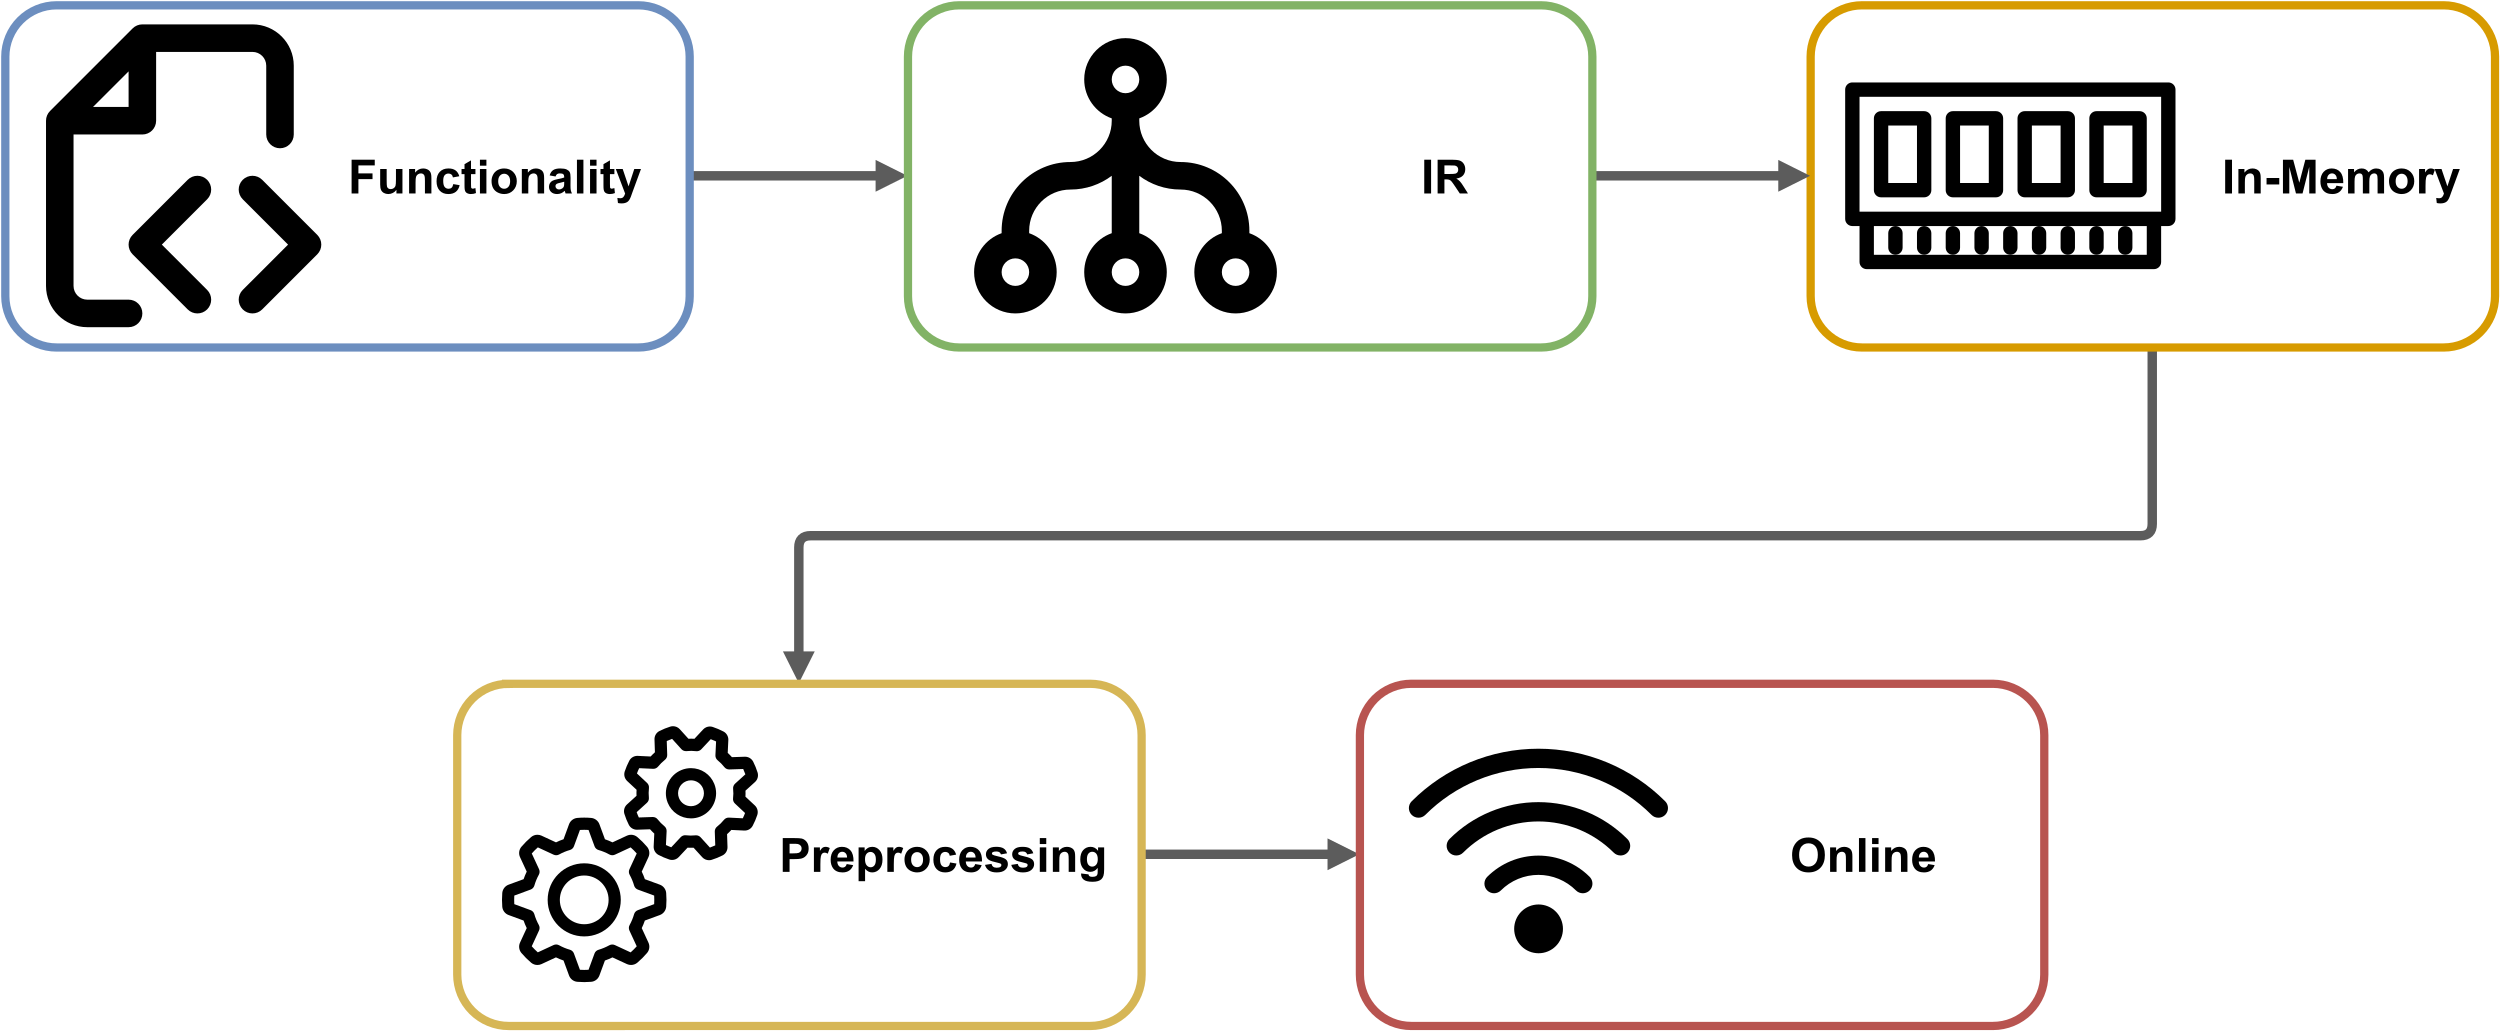 <?xml version="1.0" encoding="UTF-8" standalone="no"?>
<svg
   width="1589.04pt"
   height="657.12pt"
   viewBox="0 0 1589.04 657.12"
   version="1.1"
   id="svg259"
   xmlns:xlink="http://www.w3.org/1999/xlink"
   xmlns="http://www.w3.org/2000/svg"
   xmlns:svg="http://www.w3.org/2000/svg">
  <defs
     id="defs85">
    <g
       id="g71">
      <g
         id="glyph-0-0">
        <path
           d="M 3.75 0 L 3.75 -18.75 L 18.75 -18.75 L 18.75 0 Z M 4.219 -0.469 L 18.281 -0.469 L 18.281 -18.281 L 4.219 -18.281 Z M 4.219 -0.469 "
           id="path2" />
      </g>
      <g
         id="glyph-0-1">
        <path
           d="M 2.219 0 L 2.219 -21.469 L 16.938 -21.469 L 16.938 -17.844 L 6.547 -17.844 L 6.547 -12.766 L 15.516 -12.766 L 15.516 -9.125 L 6.547 -9.125 L 6.547 0 Z M 2.219 0 "
           id="path5" />
      </g>
      <g
         id="glyph-0-2">
        <path
           d="M 12.391 0 L 12.391 -2.328 C 11.828 -1.492 11.082 -0.836 10.156 -0.359 C 9.238 0.117 8.266 0.359 7.234 0.359 C 6.191 0.359 5.254 0.129 4.422 -0.328 C 3.586 -0.797 2.984 -1.441 2.609 -2.266 C 2.242 -3.098 2.062 -4.25 2.062 -5.719 L 2.062 -15.562 L 6.188 -15.562 L 6.188 -8.406 C 6.188 -6.219 6.258 -4.875 6.406 -4.375 C 6.562 -3.883 6.836 -3.492 7.234 -3.203 C 7.641 -2.922 8.148 -2.781 8.766 -2.781 C 9.461 -2.781 10.086 -2.973 10.641 -3.359 C 11.203 -3.742 11.582 -4.223 11.781 -4.797 C 11.988 -5.367 12.094 -6.77 12.094 -9 L 12.094 -15.562 L 16.219 -15.562 L 16.219 0 Z M 12.391 0 "
           id="path8" />
      </g>
      <g
         id="glyph-0-3">
        <path
           d="M 16.297 0 L 12.188 0 L 12.188 -7.938 C 12.188 -9.613 12.098 -10.695 11.922 -11.188 C 11.742 -11.688 11.457 -12.07 11.062 -12.344 C 10.664 -12.625 10.191 -12.766 9.641 -12.766 C 8.922 -12.766 8.281 -12.566 7.719 -12.172 C 7.156 -11.785 6.766 -11.27 6.547 -10.625 C 6.336 -9.977 6.234 -8.785 6.234 -7.047 L 6.234 0 L 2.125 0 L 2.125 -15.562 L 5.953 -15.562 L 5.953 -13.266 C 7.305 -15.023 9.016 -15.906 11.078 -15.906 C 11.984 -15.906 12.812 -15.738 13.562 -15.406 C 14.312 -15.082 14.879 -14.664 15.266 -14.156 C 15.648 -13.656 15.914 -13.082 16.062 -12.438 C 16.219 -11.789 16.297 -10.867 16.297 -9.672 Z M 16.297 0 "
           id="path11" />
      </g>
      <g
         id="glyph-0-4">
        <path
           d="M 15.719 -10.953 L 11.656 -10.219 C 11.52 -11.031 11.207 -11.641 10.719 -12.047 C 10.238 -12.461 9.613 -12.672 8.844 -12.672 C 7.82 -12.672 7.004 -12.316 6.391 -11.609 C 5.785 -10.898 5.484 -9.719 5.484 -8.062 C 5.484 -6.207 5.789 -4.898 6.406 -4.141 C 7.031 -3.379 7.863 -3 8.906 -3 C 9.688 -3 10.328 -3.223 10.828 -3.672 C 11.328 -4.117 11.676 -4.883 11.875 -5.969 L 15.922 -5.281 C 15.504 -3.414 14.695 -2.008 13.5 -1.062 C 12.312 -0.113 10.719 0.359 8.719 0.359 C 6.438 0.359 4.617 -0.359 3.266 -1.797 C 1.922 -3.234 1.25 -5.223 1.25 -7.766 C 1.25 -10.328 1.926 -12.32 3.281 -13.75 C 4.633 -15.188 6.473 -15.906 8.797 -15.906 C 10.68 -15.906 12.18 -15.5 13.297 -14.688 C 14.422 -13.875 15.227 -12.629 15.719 -10.953 Z M 15.719 -10.953 "
           id="path14" />
      </g>
      <g
         id="glyph-0-5">
        <path
           d="M 9.281 -15.562 L 9.281 -12.281 L 6.469 -12.281 L 6.469 -6 C 6.469 -4.738 6.492 -4 6.547 -3.781 C 6.609 -3.57 6.734 -3.398 6.922 -3.266 C 7.109 -3.129 7.344 -3.062 7.625 -3.062 C 8 -3.062 8.547 -3.191 9.266 -3.453 L 9.625 -0.266 C 8.664 0.148 7.582 0.359 6.375 0.359 C 5.633 0.359 4.961 0.234 4.359 -0.016 C 3.766 -0.266 3.328 -0.586 3.047 -0.984 C 2.773 -1.379 2.582 -1.914 2.469 -2.594 C 2.383 -3.07 2.344 -4.039 2.344 -5.5 L 2.344 -12.281 L 0.453 -12.281 L 0.453 -15.562 L 2.344 -15.562 L 2.344 -18.641 L 6.469 -21.047 L 6.469 -15.562 Z M 9.281 -15.562 "
           id="path17" />
      </g>
      <g
         id="glyph-0-6">
        <path
           d="M 2.156 -17.672 L 2.156 -21.469 L 6.266 -21.469 L 6.266 -17.672 Z M 2.156 0 L 2.156 -15.562 L 6.266 -15.562 L 6.266 0 Z M 2.156 0 "
           id="path20" />
      </g>
      <g
         id="glyph-0-7">
        <path
           d="M 1.203 -8 C 1.203 -9.363 1.535 -10.688 2.203 -11.969 C 2.879 -13.25 3.832 -14.223 5.062 -14.891 C 6.301 -15.566 7.688 -15.906 9.219 -15.906 C 11.57 -15.906 13.5 -15.141 15 -13.609 C 16.5 -12.086 17.25 -10.16 17.25 -7.828 C 17.25 -5.473 16.488 -3.52 14.969 -1.969 C 13.457 -0.414 11.551 0.359 9.25 0.359 C 7.82 0.359 6.457 0.035 5.156 -0.609 C 3.863 -1.254 2.879 -2.195 2.203 -3.438 C 1.535 -4.688 1.203 -6.207 1.203 -8 Z M 5.422 -7.781 C 5.422 -6.238 5.785 -5.055 6.516 -4.234 C 7.254 -3.41 8.16 -3 9.234 -3 C 10.305 -3 11.203 -3.41 11.922 -4.234 C 12.648 -5.055 13.016 -6.25 13.016 -7.812 C 13.016 -9.332 12.648 -10.5 11.922 -11.312 C 11.203 -12.133 10.305 -12.547 9.234 -12.547 C 8.16 -12.547 7.254 -12.133 6.516 -11.312 C 5.785 -10.5 5.422 -9.32 5.422 -7.781 Z M 5.422 -7.781 "
           id="path23" />
      </g>
      <g
         id="glyph-0-8">
        <path
           d="M 5.234 -10.812 L 1.5 -11.484 C 1.914 -12.984 2.633 -14.094 3.656 -14.812 C 4.688 -15.539 6.211 -15.906 8.234 -15.906 C 10.066 -15.906 11.43 -15.688 12.328 -15.25 C 13.234 -14.82 13.867 -14.27 14.234 -13.594 C 14.598 -12.926 14.781 -11.703 14.781 -9.922 L 14.734 -5.109 C 14.734 -3.742 14.797 -2.734 14.922 -2.078 C 15.055 -1.43 15.305 -0.738 15.672 0 L 11.609 0 C 11.492 -0.27 11.359 -0.676 11.203 -1.219 C 11.141 -1.457 11.094 -1.617 11.062 -1.703 C 10.352 -1.016 9.598 -0.5 8.797 -0.156 C 8.004 0.188 7.148 0.359 6.234 0.359 C 4.641 0.359 3.379 -0.07 2.453 -0.938 C 1.523 -1.812 1.062 -2.914 1.062 -4.25 C 1.062 -5.125 1.27 -5.906 1.688 -6.594 C 2.113 -7.281 2.703 -7.805 3.453 -8.172 C 4.211 -8.547 5.305 -8.867 6.734 -9.141 C 8.66 -9.504 9.992 -9.844 10.734 -10.156 L 10.734 -10.562 C 10.734 -11.352 10.535 -11.914 10.141 -12.25 C 9.754 -12.594 9.02 -12.766 7.938 -12.766 C 7.207 -12.766 6.633 -12.617 6.219 -12.328 C 5.812 -12.035 5.484 -11.531 5.234 -10.812 Z M 10.734 -7.469 C 10.211 -7.289 9.379 -7.078 8.234 -6.828 C 7.086 -6.586 6.336 -6.352 5.984 -6.125 C 5.453 -5.738 5.188 -5.254 5.188 -4.672 C 5.188 -4.098 5.398 -3.598 5.828 -3.172 C 6.254 -2.754 6.801 -2.547 7.469 -2.547 C 8.207 -2.547 8.914 -2.789 9.594 -3.281 C 10.094 -3.656 10.422 -4.109 10.578 -4.641 C 10.68 -4.992 10.734 -5.664 10.734 -6.656 Z M 10.734 -7.469 "
           id="path26" />
      </g>
      <g
         id="glyph-0-9">
        <path
           d="M 2.156 0 L 2.156 -21.469 L 6.266 -21.469 L 6.266 0 Z M 2.156 0 "
           id="path29" />
      </g>
      <g
         id="glyph-0-10">
        <path
           d="M 0.203 -15.562 L 4.578 -15.562 L 8.312 -4.516 L 11.938 -15.562 L 16.203 -15.562 L 10.703 -0.594 L 9.734 2.125 C 9.367 3.031 9.02 3.723 8.688 4.203 C 8.363 4.68 7.988 5.066 7.562 5.359 C 7.133 5.66 6.609 5.895 5.984 6.062 C 5.367 6.227 4.672 6.312 3.891 6.312 C 3.098 6.312 2.32 6.227 1.562 6.062 L 1.203 2.844 C 1.848 2.969 2.426 3.031 2.938 3.031 C 3.895 3.031 4.602 2.75 5.062 2.188 C 5.52 1.625 5.875 0.91 6.125 0.047 Z M 0.203 -15.562 "
           id="path32" />
      </g>
      <g
         id="glyph-0-11">
        <path
           d="M 2.047 0 L 2.047 -21.469 L 6.391 -21.469 L 6.391 0 Z M 2.047 0 "
           id="path35" />
      </g>
      <g
         id="glyph-0-12">
        <path
           d="M 2.203 0 L 2.203 -21.469 L 11.328 -21.469 C 13.617 -21.469 15.285 -21.273 16.328 -20.891 C 17.367 -20.504 18.203 -19.816 18.828 -18.828 C 19.453 -17.848 19.766 -16.723 19.766 -15.453 C 19.766 -13.836 19.289 -12.504 18.344 -11.453 C 17.395 -10.41 15.977 -9.754 14.094 -9.484 C 15.031 -8.93 15.801 -8.328 16.406 -7.672 C 17.02 -7.016 17.844 -5.852 18.875 -4.188 L 21.5 0 L 16.312 0 L 13.188 -4.672 C 12.07 -6.336 11.305 -7.391 10.891 -7.828 C 10.484 -8.266 10.051 -8.562 9.594 -8.719 C 9.133 -8.883 8.406 -8.969 7.406 -8.969 L 6.531 -8.969 L 6.531 0 Z M 6.531 -12.391 L 9.734 -12.391 C 11.816 -12.391 13.117 -12.477 13.641 -12.656 C 14.16 -12.832 14.566 -13.133 14.859 -13.562 C 15.148 -13.988 15.297 -14.523 15.297 -15.172 C 15.297 -15.898 15.102 -16.484 14.719 -16.922 C 14.332 -17.367 13.785 -17.648 13.078 -17.766 C 12.723 -17.816 11.672 -17.844 9.922 -17.844 L 6.531 -17.844 Z M 6.531 -12.391 "
           id="path38" />
      </g>
      <g
         id="glyph-0-13">
        <path
           d="M 1.688 -5.734 L 1.688 -9.844 L 9.766 -9.844 L 9.766 -5.734 Z M 1.688 -5.734 "
           id="path41" />
      </g>
      <g
         id="glyph-0-14">
        <path
           d="M 2.125 0 L 2.125 -21.469 L 8.609 -21.469 L 12.516 -6.828 L 16.359 -21.469 L 22.859 -21.469 L 22.859 0 L 18.844 0 L 18.844 -16.906 L 14.578 0 L 10.406 0 L 6.156 -16.906 L 6.156 0 Z M 2.125 0 "
           id="path44" />
      </g>
      <g
         id="glyph-0-15">
        <path
           d="M 11.156 -4.953 L 15.266 -4.266 C 14.734 -2.754 13.898 -1.602 12.766 -0.812 C 11.629 -0.031 10.207 0.359 8.5 0.359 C 5.789 0.359 3.785 -0.523 2.484 -2.297 C 1.461 -3.711 0.953 -5.5 0.953 -7.656 C 0.953 -10.238 1.625 -12.258 2.969 -13.719 C 4.32 -15.176 6.031 -15.906 8.094 -15.906 C 10.406 -15.906 12.227 -15.141 13.562 -13.609 C 14.906 -12.086 15.547 -9.75 15.484 -6.594 L 5.172 -6.594 C 5.203 -5.375 5.535 -4.422 6.172 -3.734 C 6.805 -3.055 7.598 -2.719 8.547 -2.719 C 9.18 -2.719 9.719 -2.895 10.156 -3.25 C 10.602 -3.602 10.938 -4.172 11.156 -4.953 Z M 11.391 -9.109 C 11.367 -10.305 11.062 -11.211 10.469 -11.828 C 9.883 -12.453 9.172 -12.766 8.328 -12.766 C 7.43 -12.766 6.691 -12.438 6.109 -11.781 C 5.523 -11.125 5.238 -10.234 5.25 -9.109 Z M 11.391 -9.109 "
           id="path47" />
      </g>
      <g
         id="glyph-0-16">
        <path
           d="M 1.844 -15.562 L 5.641 -15.562 L 5.641 -13.438 C 6.992 -15.082 8.609 -15.906 10.484 -15.906 C 11.484 -15.906 12.348 -15.695 13.078 -15.281 C 13.816 -14.875 14.422 -14.258 14.891 -13.438 C 15.566 -14.258 16.301 -14.875 17.094 -15.281 C 17.883 -15.695 18.727 -15.906 19.625 -15.906 C 20.77 -15.906 21.738 -15.672 22.531 -15.203 C 23.32 -14.742 23.91 -14.066 24.297 -13.172 C 24.586 -12.504 24.734 -11.43 24.734 -9.953 L 24.734 0 L 20.609 0 L 20.609 -8.891 C 20.609 -10.43 20.469 -11.426 20.188 -11.875 C 19.801 -12.469 19.211 -12.766 18.422 -12.766 C 17.848 -12.766 17.305 -12.586 16.797 -12.234 C 16.297 -11.879 15.93 -11.363 15.703 -10.688 C 15.473 -10.008 15.359 -8.938 15.359 -7.469 L 15.359 0 L 11.25 0 L 11.25 -8.531 C 11.25 -10.039 11.176 -11.016 11.031 -11.453 C 10.883 -11.891 10.656 -12.219 10.344 -12.438 C 10.039 -12.656 9.625 -12.766 9.094 -12.766 C 8.457 -12.766 7.883 -12.594 7.375 -12.25 C 6.875 -11.906 6.516 -11.41 6.297 -10.766 C 6.078 -10.117 5.969 -9.051 5.969 -7.562 L 5.969 0 L 1.844 0 Z M 1.844 -15.562 "
           id="path50" />
      </g>
      <g
         id="glyph-0-17">
        <path
           d="M 6.094 0 L 1.984 0 L 1.984 -15.562 L 5.797 -15.562 L 5.797 -13.344 C 6.453 -14.383 7.039 -15.07 7.562 -15.406 C 8.082 -15.738 8.676 -15.906 9.344 -15.906 C 10.281 -15.906 11.188 -15.645 12.062 -15.125 L 10.781 -11.547 C 10.082 -11.992 9.438 -12.219 8.844 -12.219 C 8.27 -12.219 7.781 -12.055 7.375 -11.734 C 6.977 -11.422 6.664 -10.848 6.438 -10.016 C 6.207 -9.191 6.094 -7.457 6.094 -4.812 Z M 6.094 0 "
           id="path53" />
      </g>
      <g
         id="glyph-0-18">
        <path
           d="M 2.188 0 L 2.188 -21.469 L 9.141 -21.469 C 11.773 -21.469 13.492 -21.363 14.297 -21.156 C 15.523 -20.832 16.555 -20.129 17.391 -19.047 C 18.223 -17.973 18.641 -16.582 18.641 -14.875 C 18.641 -13.551 18.398 -12.441 17.922 -11.547 C 17.441 -10.648 16.832 -9.941 16.094 -9.422 C 15.352 -8.91 14.602 -8.57 13.844 -8.406 C 12.812 -8.195 11.312 -8.094 9.344 -8.094 L 6.516 -8.094 L 6.516 0 Z M 6.516 -17.844 L 6.516 -11.75 L 8.891 -11.75 C 10.598 -11.75 11.738 -11.859 12.312 -12.078 C 12.895 -12.305 13.348 -12.66 13.672 -13.141 C 14.004 -13.617 14.172 -14.176 14.172 -14.812 C 14.172 -15.594 13.938 -16.234 13.469 -16.734 C 13.008 -17.242 12.43 -17.566 11.734 -17.703 C 11.211 -17.797 10.172 -17.844 8.609 -17.844 Z M 6.516 -17.844 "
           id="path56" />
      </g>
      <g
         id="glyph-0-19">
        <path
           d="M 2.031 -15.562 L 5.875 -15.562 L 5.875 -13.266 C 6.375 -14.047 7.047 -14.68 7.891 -15.172 C 8.742 -15.66 9.688 -15.906 10.719 -15.906 C 12.531 -15.906 14.066 -15.195 15.328 -13.781 C 16.586 -12.363 17.219 -10.391 17.219 -7.859 C 17.219 -5.266 16.582 -3.242 15.312 -1.797 C 14.039 -0.359 12.5 0.359 10.688 0.359 C 9.832 0.359 9.055 0.188 8.359 -0.156 C 7.66 -0.5 6.926 -1.086 6.156 -1.922 L 6.156 5.922 L 2.031 5.922 Z M 6.109 -8.047 C 6.109 -6.297 6.453 -5.004 7.141 -4.172 C 7.836 -3.336 8.688 -2.922 9.688 -2.922 C 10.645 -2.922 11.438 -3.301 12.062 -4.062 C 12.695 -4.832 13.016 -6.094 13.016 -7.844 C 13.016 -9.469 12.688 -10.676 12.031 -11.469 C 11.383 -12.258 10.578 -12.656 9.609 -12.656 C 8.598 -12.656 7.758 -12.266 7.094 -11.484 C 6.438 -10.711 6.109 -9.566 6.109 -8.047 Z M 6.109 -8.047 "
           id="path59" />
      </g>
      <g
         id="glyph-0-20">
        <path
           d="M 0.703 -4.438 L 4.828 -5.062 C 5.004 -4.27 5.359 -3.664 5.891 -3.25 C 6.43 -2.832 7.188 -2.625 8.156 -2.625 C 9.219 -2.625 10.02 -2.816 10.562 -3.203 C 10.926 -3.484 11.109 -3.852 11.109 -4.312 C 11.109 -4.625 11.008 -4.879 10.812 -5.078 C 10.602 -5.273 10.145 -5.457 9.438 -5.625 C 6.113 -6.352 4.008 -7.02 3.125 -7.625 C 1.895 -8.469 1.281 -9.641 1.281 -11.141 C 1.281 -12.484 1.812 -13.613 2.875 -14.531 C 3.938 -15.445 5.586 -15.906 7.828 -15.906 C 9.953 -15.906 11.531 -15.555 12.562 -14.859 C 13.602 -14.172 14.316 -13.148 14.703 -11.797 L 10.828 -11.078 C 10.66 -11.68 10.344 -12.145 9.875 -12.469 C 9.414 -12.789 8.754 -12.953 7.891 -12.953 C 6.805 -12.953 6.031 -12.801 5.562 -12.5 C 5.25 -12.281 5.094 -12 5.094 -11.656 C 5.094 -11.363 5.234 -11.113 5.516 -10.906 C 5.879 -10.633 7.156 -10.25 9.344 -9.75 C 11.539 -9.258 13.078 -8.648 13.953 -7.922 C 14.805 -7.191 15.234 -6.172 15.234 -4.859 C 15.234 -3.43 14.633 -2.203 13.438 -1.172 C 12.25 -0.148 10.488 0.359 8.156 0.359 C 6.039 0.359 4.363 -0.07 3.125 -0.938 C 1.895 -1.801 1.086 -2.969 0.703 -4.438 Z M 0.703 -4.438 "
           id="path62" />
      </g>
      <g
         id="glyph-0-21">
        <path
           d="M 1.766 1.031 L 6.469 1.594 C 6.551 2.145 6.734 2.52 7.016 2.719 C 7.41 3.02 8.023 3.172 8.859 3.172 C 9.93 3.172 10.738 3.008 11.281 2.688 C 11.645 2.469 11.914 2.117 12.094 1.641 C 12.227 1.297 12.297 0.664 12.297 -0.25 L 12.297 -2.516 C 11.055 -0.836 9.5 0 7.625 0 C 5.539 0 3.891 -0.883 2.672 -2.656 C 1.711 -4.051 1.234 -5.785 1.234 -7.859 C 1.234 -10.473 1.859 -12.469 3.109 -13.844 C 4.367 -15.219 5.93 -15.906 7.797 -15.906 C 9.711 -15.906 11.297 -15.062 12.547 -13.375 L 12.547 -15.562 L 16.406 -15.562 L 16.406 -1.594 C 16.406 0.238 16.254 1.609 15.953 2.516 C 15.648 3.422 15.223 4.133 14.672 4.656 C 14.129 5.176 13.398 5.582 12.484 5.875 C 11.578 6.164 10.426 6.312 9.031 6.312 C 6.383 6.312 4.508 5.859 3.406 4.953 C 2.312 4.055 1.766 2.914 1.766 1.531 C 1.766 1.383 1.766 1.219 1.766 1.031 Z M 5.453 -8.094 C 5.453 -6.445 5.77 -5.238 6.406 -4.469 C 7.051 -3.707 7.844 -3.328 8.781 -3.328 C 9.781 -3.328 10.625 -3.719 11.312 -4.5 C 12.008 -5.289 12.359 -6.457 12.359 -8 C 12.359 -9.613 12.023 -10.812 11.359 -11.594 C 10.703 -12.375 9.863 -12.766 8.844 -12.766 C 7.863 -12.766 7.051 -12.379 6.406 -11.609 C 5.77 -10.836 5.453 -9.664 5.453 -8.094 Z M 5.453 -8.094 "
           id="path65" />
      </g>
      <g
         id="glyph-0-22">
        <path
           d="M 1.297 -10.609 C 1.297 -12.797 1.625 -14.629 2.281 -16.109 C 2.77 -17.203 3.438 -18.18 4.281 -19.047 C 5.125 -19.922 6.051 -20.566 7.062 -20.984 C 8.395 -21.555 9.938 -21.844 11.688 -21.844 C 14.852 -21.844 17.383 -20.859 19.281 -18.891 C 21.188 -16.93 22.141 -14.203 22.141 -10.703 C 22.141 -7.242 21.195 -4.535 19.312 -2.578 C 17.426 -0.617 14.906 0.359 11.75 0.359 C 8.551 0.359 6.008 -0.613 4.125 -2.562 C 2.238 -4.508 1.297 -7.191 1.297 -10.609 Z M 5.766 -10.75 C 5.766 -8.32 6.328 -6.477 7.453 -5.219 C 8.578 -3.969 10.004 -3.344 11.734 -3.344 C 13.461 -3.344 14.879 -3.961 15.984 -5.203 C 17.098 -6.453 17.656 -8.32 17.656 -10.812 C 17.656 -13.27 17.113 -15.102 16.031 -16.312 C 14.957 -17.531 13.523 -18.141 11.734 -18.141 C 9.941 -18.141 8.5 -17.523 7.406 -16.297 C 6.312 -15.066 5.766 -13.219 5.766 -10.75 Z M 5.766 -10.75 "
           id="path68" />
      </g>
    </g>
    <clipPath
       id="clip-0">
      <path
         clip-rule="nonzero"
         d="M 1121 0 L 1589 0 L 1589 251 L 1121 251 Z M 1121 0 "
         id="path73" />
    </clipPath>
    <clipPath
       id="clip-1">
      <path
         clip-rule="nonzero"
         d="M 260 404 L 756 404 L 756 655.398 L 260 655.398 Z M 260 404 "
         id="path76" />
    </clipPath>
    <clipPath
       id="clip-2">
      <path
         clip-rule="nonzero"
         d="M 834 404 L 1329 404 L 1329 655.398 L 834 655.398 Z M 834 404 "
         id="path79" />
    </clipPath>
    <clipPath
       id="clip-3">
      <path
         clip-rule="nonzero"
         d="M 1172.816 52 L 1382.781 52 L 1382.781 172 L 1172.816 172 Z M 1172.816 52 "
         id="path82" />
    </clipPath>
  </defs>
  <path
     fill="none"
     stroke-width="8"
     stroke-linecap="butt"
     stroke-linejoin="miter"
     stroke="rgb(36.079%, 36.079%, 36.079%)"
     stroke-opacity="1"
     stroke-miterlimit="10"
     d="M 583.998 148.997 L 746.06 148.997 "
     transform="matrix(0.75, 0, 0, 0.75, 0, 0)"
     id="path87" />
  <path
     fill-rule="nonzero"
     fill="rgb(36.079%, 36.079%, 36.079%)"
     fill-opacity="1"
     stroke-width="8"
     stroke-linecap="butt"
     stroke-linejoin="miter"
     stroke="rgb(36.079%, 36.079%, 36.079%)"
     stroke-opacity="1"
     stroke-miterlimit="10"
     d="M 760.062 148.997 L 746.06 155.999 L 746.06 142.002 Z M 760.062 148.997 "
     transform="matrix(0.75, 0, 0, 0.75, 0, 0)"
     id="path89" />
  <path
     fill="none"
     stroke-width="7"
     stroke-linecap="butt"
     stroke-linejoin="miter"
     stroke="rgb(42.349%, 55.688%, 74.899%)"
     stroke-opacity="1"
     stroke-miterlimit="4"
     d="M 47.502 4.001 L 540.502 4.001 C 541.924 4.001 543.346 4.068 544.763 4.209 C 546.18 4.35 547.591 4.558 548.988 4.834 C 550.384 5.115 551.764 5.459 553.129 5.871 C 554.488 6.288 555.832 6.767 557.145 7.314 C 558.463 7.855 559.75 8.465 561.005 9.137 C 562.26 9.809 563.485 10.538 564.667 11.33 C 565.85 12.122 566.996 12.971 568.095 13.872 C 569.199 14.778 570.251 15.732 571.257 16.742 C 572.267 17.748 573.22 18.805 574.127 19.904 C 575.028 21.003 575.877 22.149 576.669 23.332 C 577.461 24.52 578.19 25.739 578.862 26.994 C 579.534 28.249 580.143 29.536 580.69 30.854 C 581.232 32.172 581.711 33.511 582.128 34.87 C 582.54 36.235 582.889 37.615 583.165 39.011 C 583.441 40.413 583.649 41.819 583.79 43.236 C 583.931 44.653 583.998 46.075 583.998 47.502 L 583.998 250.498 C 583.998 251.925 583.931 253.347 583.79 254.764 C 583.649 256.181 583.441 257.587 583.165 258.989 C 582.889 260.385 582.54 261.765 582.128 263.125 C 581.711 264.49 581.232 265.828 580.69 267.146 C 580.143 268.464 579.534 269.751 578.862 271.006 C 578.19 272.262 577.461 273.481 576.669 274.668 C 575.877 275.851 575.028 276.997 574.127 278.096 C 573.22 279.195 572.267 280.253 571.257 281.258 C 570.251 282.268 569.199 283.222 568.095 284.128 C 566.996 285.029 565.85 285.878 564.667 286.67 C 563.485 287.462 562.26 288.191 561.005 288.863 C 559.75 289.535 558.463 290.145 557.145 290.686 C 555.832 291.233 554.488 291.713 553.129 292.129 C 551.764 292.541 550.384 292.885 548.988 293.166 C 547.591 293.442 546.18 293.65 544.763 293.791 C 543.346 293.932 541.924 293.999 540.502 293.999 L 47.502 293.999 C 46.075 293.999 44.653 293.932 43.236 293.791 C 41.819 293.65 40.413 293.442 39.011 293.166 C 37.615 292.885 36.235 292.541 34.87 292.129 C 33.511 291.713 32.172 291.233 30.854 290.686 C 29.536 290.145 28.249 289.535 26.994 288.863 C 25.739 288.191 24.52 287.462 23.332 286.67 C 22.149 285.878 21.003 285.029 19.904 284.128 C 18.805 283.222 17.748 282.268 16.742 281.258 C 15.732 280.253 14.778 279.195 13.872 278.096 C 12.971 276.997 12.122 275.851 11.33 274.668 C 10.538 273.481 9.809 272.262 9.137 271.006 C 8.465 269.751 7.855 268.464 7.314 267.146 C 6.767 265.828 6.288 264.49 5.871 263.125 C 5.459 261.765 5.115 260.385 4.834 258.989 C 4.558 257.587 4.35 256.181 4.209 254.764 C 4.068 253.347 4.001 251.925 4.001 250.498 L 4.001 47.502 C 4.001 46.075 4.068 44.653 4.209 43.236 C 4.35 41.819 4.558 40.413 4.834 39.011 C 5.115 37.615 5.459 36.235 5.871 34.87 C 6.288 33.511 6.767 32.172 7.314 30.854 C 7.855 29.536 8.465 28.249 9.137 26.994 C 9.809 25.739 10.538 24.52 11.33 23.332 C 12.122 22.149 12.971 21.003 13.872 19.904 C 14.778 18.805 15.732 17.748 16.742 16.742 C 17.748 15.732 18.805 14.778 19.904 13.872 C 21.003 12.971 22.149 12.122 23.332 11.33 C 24.52 10.538 25.739 9.809 26.994 9.137 C 28.249 8.465 29.536 7.855 30.854 7.314 C 32.172 6.767 33.511 6.288 34.87 5.871 C 36.235 5.459 37.615 5.115 39.011 4.834 C 40.413 4.558 41.819 4.35 43.236 4.209 C 44.653 4.068 46.075 4.001 47.502 4.001 Z M 47.502 4.001 "
     transform="matrix(0.75, 0, 0, 0.75, 0.375, 0.375)"
     id="path91" />
  <path
     fill="none"
     stroke-width="8"
     stroke-linecap="butt"
     stroke-linejoin="miter"
     stroke="rgb(36.079%, 36.079%, 36.079%)"
     stroke-opacity="1"
     stroke-miterlimit="10"
     d="M 1824.001 293.999 L 1824.001 444.002 C 1824.001 450.665 1820.667 453.999 1813.999 453.999 L 686.999 453.999 C 680.331 453.999 677.002 457.332 677.002 464 L 677.002 556.061 "
     transform="matrix(0.75, 0, 0, 0.75, 0, 0)"
     id="path93" />
  <path
     fill-rule="nonzero"
     fill="rgb(36.079%, 36.079%, 36.079%)"
     fill-opacity="1"
     stroke-width="8"
     stroke-linecap="butt"
     stroke-linejoin="miter"
     stroke="rgb(36.079%, 36.079%, 36.079%)"
     stroke-opacity="1"
     stroke-miterlimit="10"
     d="M 677.002 570.058 L 670.001 556.061 L 683.998 556.061 Z M 677.002 570.058 "
     transform="matrix(0.75, 0, 0, 0.75, 0, 0)"
     id="path95" />
  <g
     clip-path="url(#clip-0)"
     id="g99">
    <path
       fill="none"
       stroke-width="7"
       stroke-linecap="butt"
       stroke-linejoin="miter"
       stroke="#d79b00"
       stroke-opacity="1"
       stroke-miterlimit="4"
       d="m 1577.498,4.001 h 493 c 1.427,0 2.849,0.068 4.266,0.208 1.417,0.141 2.823,0.349 4.225,0.625 1.396,0.281 2.776,0.625 4.136,1.037 1.365,0.417 2.704,0.896 4.021,1.443 1.318,0.542 2.605,1.151 3.86,1.823 1.255,0.672 2.474,1.401 3.662,2.193 1.183,0.792 2.329,1.641 3.428,2.542 1.099,0.906 2.157,1.86 3.162,2.87 1.011,1.005 1.964,2.063 2.87,3.162 0.901,1.099 1.75,2.245 2.542,3.428 0.792,1.188 1.521,2.407 2.193,3.662 0.672,1.255 1.281,2.542 1.823,3.86 0.547,1.318 1.026,2.657 1.443,4.016 0.411,1.365 0.755,2.745 1.037,4.141 0.276,1.401 0.484,2.808 0.625,4.225 0.141,1.417 0.208,2.839 0.208,4.266 V 250.498 c 0,1.427 -0.068,2.849 -0.208,4.266 -0.141,1.417 -0.349,2.823 -0.625,4.225 -0.281,1.396 -0.625,2.776 -1.037,4.136 -0.417,1.365 -0.896,2.704 -1.443,4.021 -0.542,1.318 -1.151,2.605 -1.823,3.86 -0.672,1.255 -1.401,2.474 -2.193,3.662 -0.792,1.182 -1.641,2.328 -2.542,3.428 -0.906,1.099 -1.86,2.157 -2.87,3.162 -1.005,1.011 -2.063,1.964 -3.162,2.87 -1.099,0.901 -2.245,1.75 -3.428,2.542 -1.188,0.792 -2.407,1.521 -3.662,2.193 -1.255,0.672 -2.542,1.281 -3.86,1.823 -1.318,0.547 -2.657,1.026 -4.016,1.443 -1.365,0.412 -2.745,0.755 -4.141,1.037 -1.401,0.276 -2.808,0.484 -4.225,0.625 -1.417,0.141 -2.839,0.208 -4.266,0.208 h -493 c -1.422,0 -2.844,-0.068 -4.261,-0.208 -1.417,-0.141 -2.829,-0.349 -4.225,-0.625 -1.396,-0.281 -2.776,-0.625 -4.141,-1.037 -1.36,-0.417 -2.704,-0.896 -4.016,-1.443 -1.318,-0.542 -2.605,-1.151 -3.86,-1.823 -1.255,-0.672 -2.48,-1.401 -3.662,-2.193 -1.188,-0.792 -2.328,-1.641 -3.428,-2.542 -1.104,-0.906 -2.157,-1.86 -3.167,-2.87 -1.005,-1.005 -1.959,-2.063 -2.865,-3.162 -0.901,-1.099 -1.75,-2.245 -2.542,-3.428 -0.792,-1.188 -1.521,-2.407 -2.193,-3.662 -0.672,-1.255 -1.282,-2.542 -1.828,-3.86 -0.542,-1.318 -1.021,-2.657 -1.438,-4.021 -0.412,-1.36 -0.761,-2.74 -1.037,-4.136 -0.276,-1.401 -0.484,-2.808 -0.625,-4.225 -0.141,-1.417 -0.208,-2.839 -0.208,-4.266 V 47.502 c 0,-1.427 0.068,-2.849 0.208,-4.266 0.141,-1.417 0.349,-2.823 0.625,-4.225 0.276,-1.396 0.625,-2.776 1.037,-4.141 0.417,-1.36 0.896,-2.698 1.438,-4.016 0.547,-1.318 1.156,-2.605 1.828,-3.86 0.672,-1.255 1.401,-2.474 2.193,-3.662 0.792,-1.182 1.641,-2.328 2.542,-3.428 0.906,-1.099 1.86,-2.157 2.865,-3.162 1.01,-1.011 2.063,-1.964 3.167,-2.87 1.099,-0.901 2.24,-1.75 3.428,-2.542 1.183,-0.792 2.407,-1.521 3.662,-2.193 1.255,-0.672 2.542,-1.281 3.86,-1.823 1.313,-0.547 2.657,-1.026 4.016,-1.443 1.365,-0.412 2.745,-0.755 4.141,-1.037 1.396,-0.276 2.808,-0.484 4.225,-0.625 1.417,-0.141 2.839,-0.208 4.261,-0.208 z m 0,0"
       transform="matrix(0.75,0,0,0.75,0.375,0.375)"
       id="path97" />
  </g>
  <path
     fill="none"
     stroke-width="8"
     stroke-linecap="butt"
     stroke-linejoin="miter"
     stroke="rgb(36.079%, 36.079%, 36.079%)"
     stroke-opacity="1"
     stroke-miterlimit="10"
     d="M 1348.999 148.997 L 1511.061 148.997 "
     transform="matrix(0.75, 0, 0, 0.75, 0, 0)"
     id="path101" />
  <path
     fill-rule="nonzero"
     fill="rgb(36.079%, 36.079%, 36.079%)"
     fill-opacity="1"
     stroke-width="8"
     stroke-linecap="butt"
     stroke-linejoin="miter"
     stroke="rgb(36.079%, 36.079%, 36.079%)"
     stroke-opacity="1"
     stroke-miterlimit="10"
     d="M 1525.058 148.997 L 1511.061 155.999 L 1511.061 142.002 Z M 1525.058 148.997 "
     transform="matrix(0.75, 0, 0, 0.75, 0, 0)"
     id="path103" />
  <path
     fill="none"
     stroke-width="7"
     stroke-linecap="butt"
     stroke-linejoin="miter"
     stroke="rgb(50.98%, 70.2%, 39.999%)"
     stroke-opacity="1"
     stroke-miterlimit="4"
     d="M 812.498 4.001 L 1305.502 4.001 C 1306.924 4.001 1308.347 4.068 1309.763 4.209 C 1311.18 4.35 1312.587 4.558 1313.988 4.834 C 1315.384 5.115 1316.765 5.459 1318.129 5.871 C 1319.489 6.288 1320.833 6.767 1322.146 7.314 C 1323.464 7.855 1324.75 8.465 1326.006 9.137 C 1327.261 9.809 1328.48 10.538 1329.668 11.33 C 1330.85 12.122 1331.996 12.971 1333.095 13.872 C 1334.2 14.778 1335.252 15.732 1336.257 16.742 C 1337.268 17.748 1338.221 18.805 1339.127 19.904 C 1340.029 21.003 1340.878 22.149 1341.67 23.332 C 1342.461 24.52 1343.191 25.739 1343.863 26.994 C 1344.535 28.249 1345.144 29.536 1345.691 30.854 C 1346.233 32.172 1346.712 33.511 1347.129 34.87 C 1347.54 36.235 1347.884 37.615 1348.165 39.011 C 1348.441 40.413 1348.65 41.819 1348.79 43.236 C 1348.931 44.653 1348.999 46.075 1348.999 47.502 L 1348.999 250.498 C 1348.999 251.925 1348.931 253.347 1348.79 254.764 C 1348.65 256.181 1348.441 257.587 1348.165 258.989 C 1347.884 260.385 1347.54 261.765 1347.129 263.125 C 1346.712 264.49 1346.233 265.828 1345.691 267.146 C 1345.144 268.464 1344.535 269.751 1343.863 271.006 C 1343.191 272.262 1342.461 273.481 1341.67 274.668 C 1340.878 275.851 1340.029 276.997 1339.127 278.096 C 1338.221 279.195 1337.268 280.253 1336.257 281.258 C 1335.252 282.268 1334.2 283.222 1333.095 284.128 C 1331.996 285.029 1330.85 285.878 1329.668 286.67 C 1328.48 287.462 1327.261 288.191 1326.006 288.863 C 1324.75 289.535 1323.464 290.145 1322.146 290.686 C 1320.833 291.233 1319.489 291.713 1318.129 292.129 C 1316.765 292.541 1315.384 292.885 1313.988 293.166 C 1312.587 293.442 1311.18 293.65 1309.763 293.791 C 1308.347 293.932 1306.924 293.999 1305.502 293.999 L 812.498 293.999 C 811.076 293.999 809.654 293.932 808.237 293.791 C 806.82 293.65 805.413 293.442 804.012 293.166 C 802.616 292.885 801.236 292.541 799.871 292.129 C 798.511 291.713 797.167 291.233 795.854 290.686 C 794.537 290.145 793.25 289.535 791.994 288.863 C 790.739 288.191 789.515 287.462 788.332 286.67 C 787.15 285.878 786.004 285.029 784.905 284.128 C 783.8 283.222 782.748 282.268 781.743 281.258 C 780.732 280.253 779.779 279.195 778.873 278.096 C 777.971 276.997 777.122 275.851 776.331 274.668 C 775.539 273.481 774.809 272.262 774.138 271.006 C 773.466 269.751 772.856 268.464 772.309 267.146 C 771.767 265.828 771.288 264.49 770.871 263.125 C 770.46 261.765 770.116 260.385 769.835 258.989 C 769.559 257.587 769.35 256.181 769.21 254.764 C 769.069 253.347 769.001 251.925 769.001 250.498 L 769.001 47.502 C 769.001 46.075 769.069 44.653 769.21 43.236 C 769.35 41.819 769.559 40.413 769.835 39.011 C 770.116 37.615 770.46 36.235 770.871 34.87 C 771.288 33.511 771.767 32.172 772.309 30.854 C 772.856 29.536 773.466 28.249 774.138 26.994 C 774.809 25.739 775.539 24.52 776.331 23.332 C 777.122 22.149 777.971 21.003 778.873 19.904 C 779.779 18.805 780.732 17.748 781.743 16.742 C 782.748 15.732 783.8 14.778 784.905 13.872 C 786.004 12.971 787.15 12.122 788.332 11.33 C 789.515 10.538 790.739 9.809 791.994 9.137 C 793.25 8.465 794.537 7.855 795.854 7.314 C 797.167 6.767 798.511 6.288 799.871 5.871 C 801.236 5.459 802.616 5.115 804.012 4.834 C 805.413 4.558 806.82 4.35 808.237 4.209 C 809.654 4.068 811.076 4.001 812.498 4.001 Z M 812.498 4.001 "
     transform="matrix(0.75, 0, 0, 0.75, 0.375, 0.375)"
     id="path105" />
  <path
     fill="none"
     stroke-width="8"
     stroke-linecap="butt"
     stroke-linejoin="miter"
     stroke="rgb(36.079%, 36.079%, 36.079%)"
     stroke-opacity="1"
     stroke-miterlimit="10"
     d="M 967.001 723.999 L 1129.058 723.999 "
     transform="matrix(0.75, 0, 0, 0.75, 0, 0)"
     id="path107" />
  <path
     fill-rule="nonzero"
     fill="rgb(36.079%, 36.079%, 36.079%)"
     fill-opacity="1"
     stroke-width="8"
     stroke-linecap="butt"
     stroke-linejoin="miter"
     stroke="rgb(36.079%, 36.079%, 36.079%)"
     stroke-opacity="1"
     stroke-miterlimit="10"
     d="M 1143.06 723.999 L 1129.058 731 L 1129.058 716.998 Z M 1143.06 723.999 "
     transform="matrix(0.75, 0, 0, 0.75, 0, 0)"
     id="path109" />
  <g
     clip-path="url(#clip-1)"
     id="g113">
    <path
       fill="none"
       stroke-width="7"
       stroke-linecap="butt"
       stroke-linejoin="miter"
       stroke="#d6b656"
       stroke-opacity="1"
       stroke-miterlimit="4"
       d="m 430.5,578.997 h 492.999 c 1.427,0 2.844,0.073 4.266,0.214 1.417,0.141 2.823,0.349 4.219,0.625 1.396,0.276 2.776,0.625 4.141,1.037 1.365,0.412 2.704,0.891 4.021,1.438 1.313,0.547 2.599,1.156 3.86,1.828 1.255,0.667 2.474,1.401 3.657,2.193 1.188,0.792 2.328,1.636 3.433,2.542 1.099,0.901 2.157,1.86 3.162,2.865 1.005,1.011 1.964,2.063 2.865,3.167 0.906,1.099 1.75,2.24 2.542,3.428 0.792,1.182 1.526,2.401 2.198,3.662 0.672,1.255 1.276,2.542 1.823,3.855 0.547,1.318 1.026,2.657 1.438,4.021 0.417,1.365 0.761,2.745 1.037,4.141 0.281,1.396 0.49,2.803 0.63,4.225 0.135,1.417 0.208,2.839 0.208,4.261 v 203.001 c 0,1.427 -0.073,2.844 -0.208,4.266 -0.141,1.417 -0.349,2.823 -0.63,4.219 -0.276,1.396 -0.62,2.776 -1.037,4.141 -0.412,1.365 -0.891,2.704 -1.438,4.021 -0.547,1.313 -1.151,2.599 -1.823,3.86 -0.672,1.255 -1.406,2.474 -2.198,3.657 -0.792,1.188 -1.636,2.328 -2.542,3.433 -0.901,1.099 -1.86,2.151 -2.865,3.162 -1.005,1.005 -2.063,1.964 -3.162,2.865 -1.104,0.906 -2.245,1.75 -3.433,2.542 -1.182,0.792 -2.401,1.526 -3.657,2.198 -1.261,0.672 -2.547,1.276 -3.86,1.823 -1.318,0.547 -2.657,1.026 -4.021,1.438 -1.365,0.417 -2.745,0.761 -4.141,1.037 -1.396,0.281 -2.803,0.49 -4.219,0.63 -1.422,0.135 -2.839,0.208 -4.266,0.208 H 430.5 c -1.427,0 -2.844,-0.073 -4.266,-0.208 -1.417,-0.141 -2.823,-0.349 -4.219,-0.63 -1.396,-0.276 -2.776,-0.62 -4.141,-1.037 -1.365,-0.412 -2.704,-0.891 -4.021,-1.438 -1.313,-0.547 -2.599,-1.151 -3.86,-1.823 -1.255,-0.672 -2.474,-1.406 -3.657,-2.198 -1.188,-0.792 -2.328,-1.636 -3.433,-2.542 -1.099,-0.901 -2.151,-1.86 -3.162,-2.865 -1.005,-1.011 -1.964,-2.063 -2.865,-3.162 -0.906,-1.104 -1.75,-2.245 -2.542,-3.433 -0.792,-1.182 -1.526,-2.401 -2.198,-3.657 -0.672,-1.261 -1.276,-2.547 -1.823,-3.86 -0.547,-1.318 -1.026,-2.657 -1.438,-4.021 -0.417,-1.365 -0.761,-2.745 -1.037,-4.141 -0.281,-1.396 -0.49,-2.803 -0.63,-4.219 -0.135,-1.422 -0.208,-2.839 -0.208,-4.266 v -203.001 c 0,-1.422 0.073,-2.844 0.214,-4.261 0.135,-1.422 0.344,-2.829 0.625,-4.225 0.276,-1.396 0.62,-2.776 1.037,-4.141 0.412,-1.365 0.891,-2.704 1.438,-4.021 0.547,-1.313 1.151,-2.599 1.823,-3.855 0.672,-1.261 1.406,-2.48 2.198,-3.662 0.792,-1.188 1.636,-2.328 2.542,-3.428 0.901,-1.104 1.86,-2.157 2.865,-3.167 1.011,-1.005 2.063,-1.964 3.162,-2.865 1.104,-0.906 2.245,-1.75 3.433,-2.542 1.182,-0.792 2.401,-1.526 3.657,-2.193 1.261,-0.672 2.547,-1.281 3.86,-1.828 1.318,-0.547 2.657,-1.026 4.021,-1.438 1.365,-0.412 2.745,-0.761 4.141,-1.037 1.396,-0.276 2.803,-0.484 4.219,-0.625 1.422,-0.141 2.839,-0.214 4.266,-0.214 z m 0,0"
       transform="matrix(0.75,0,0,0.75,0.375,0.375)"
       id="path111" />
  </g>
  <g
     clip-path="url(#clip-2)"
     id="g117">
    <path
       fill="none"
       stroke-width="7"
       stroke-linecap="butt"
       stroke-linejoin="miter"
       stroke="#b85450"
       stroke-opacity="1"
       stroke-miterlimit="4"
       d="m 1195.501,578.997 h 492.999 c 1.422,0 2.844,0.073 4.261,0.214 1.422,0.141 2.829,0.349 4.225,0.625 1.396,0.276 2.776,0.625 4.141,1.037 1.365,0.412 2.704,0.891 4.021,1.438 1.313,0.547 2.599,1.156 3.855,1.828 1.261,0.667 2.479,1.401 3.662,2.193 1.188,0.792 2.329,1.636 3.433,2.542 1.099,0.901 2.151,1.86 3.162,2.865 1.005,1.011 1.964,2.063 2.865,3.167 0.906,1.099 1.75,2.24 2.542,3.428 0.792,1.182 1.526,2.401 2.198,3.662 0.672,1.255 1.276,2.542 1.823,3.855 0.547,1.318 1.026,2.657 1.438,4.021 0.411,1.365 0.76,2.745 1.037,4.141 0.281,1.396 0.49,2.803 0.625,4.225 0.141,1.417 0.214,2.839 0.214,4.261 v 203.001 c 0,1.427 -0.073,2.844 -0.214,4.266 -0.135,1.417 -0.344,2.823 -0.625,4.219 -0.276,1.396 -0.625,2.776 -1.037,4.141 -0.411,1.365 -0.891,2.704 -1.438,4.021 -0.547,1.313 -1.157,2.599 -1.823,3.86 -0.672,1.255 -1.407,2.474 -2.198,3.657 -0.792,1.188 -1.636,2.328 -2.542,3.433 -0.901,1.099 -1.86,2.151 -2.865,3.162 -1.011,1.005 -2.063,1.964 -3.162,2.865 -1.104,0.906 -2.245,1.75 -3.433,2.542 -1.183,0.792 -2.401,1.526 -3.662,2.198 -1.255,0.672 -2.542,1.276 -3.855,1.823 -1.318,0.547 -2.657,1.026 -4.021,1.438 -1.365,0.417 -2.745,0.761 -4.141,1.037 -1.396,0.281 -2.803,0.49 -4.225,0.63 -1.417,0.135 -2.839,0.208 -4.261,0.208 h -492.999 c -1.427,0 -2.844,-0.073 -4.266,-0.208 -1.417,-0.141 -2.823,-0.349 -4.219,-0.63 -1.401,-0.276 -2.776,-0.62 -4.141,-1.037 -1.365,-0.412 -2.704,-0.891 -4.021,-1.438 -1.318,-0.547 -2.599,-1.151 -3.86,-1.823 -1.255,-0.672 -2.474,-1.406 -3.662,-2.198 -1.183,-0.792 -2.323,-1.636 -3.428,-2.542 -1.099,-0.901 -2.157,-1.86 -3.162,-2.865 -1.005,-1.011 -1.964,-2.063 -2.865,-3.162 -0.906,-1.104 -1.756,-2.245 -2.547,-3.433 -0.786,-1.182 -1.521,-2.401 -2.193,-3.657 -0.672,-1.261 -1.276,-2.547 -1.823,-3.86 -0.547,-1.318 -1.026,-2.657 -1.438,-4.021 -0.417,-1.365 -0.761,-2.745 -1.037,-4.141 -0.281,-1.396 -0.49,-2.803 -0.63,-4.219 -0.135,-1.422 -0.208,-2.839 -0.208,-4.266 v -203.001 c 0,-1.422 0.073,-2.844 0.208,-4.261 0.141,-1.422 0.349,-2.829 0.63,-4.225 0.276,-1.396 0.62,-2.776 1.037,-4.141 0.411,-1.365 0.891,-2.704 1.438,-4.021 0.547,-1.313 1.151,-2.599 1.823,-3.855 0.672,-1.261 1.407,-2.48 2.193,-3.662 0.792,-1.188 1.641,-2.328 2.547,-3.428 0.901,-1.104 1.86,-2.157 2.865,-3.167 1.005,-1.005 2.063,-1.964 3.162,-2.865 1.104,-0.906 2.245,-1.75 3.428,-2.542 1.188,-0.792 2.407,-1.526 3.662,-2.193 1.261,-0.672 2.542,-1.281 3.86,-1.828 1.318,-0.547 2.657,-1.026 4.021,-1.438 1.365,-0.412 2.74,-0.761 4.141,-1.037 1.396,-0.276 2.803,-0.484 4.219,-0.625 1.422,-0.141 2.839,-0.214 4.266,-0.214 z m 0,0"
       transform="matrix(0.75,0,0,0.75,0.375,0.375)"
       id="path115" />
  </g>
  <g
     fill="#000000"
     fill-opacity="1"
     id="g145">
    <use
       xlink:href="#glyph-0-1"
       x="221.262"
       y="122.981"
       id="use119" />
    <use
       xlink:href="#glyph-0-2"
       x="239.584"
       y="122.981"
       id="use121" />
    <use
       xlink:href="#glyph-0-3"
       x="257.907"
       y="122.981"
       id="use123" />
    <use
       xlink:href="#glyph-0-4"
       x="276.229"
       y="122.981"
       id="use125" />
    <use
       xlink:href="#glyph-0-5"
       x="292.911"
       y="122.981"
       id="use127" />
    <use
       xlink:href="#glyph-0-6"
       x="302.9"
       y="122.981"
       id="use129" />
    <use
       xlink:href="#glyph-0-7"
       x="311.233"
       y="122.981"
       id="use131" />
    <use
       xlink:href="#glyph-0-3"
       x="329.556"
       y="122.981"
       id="use133" />
    <use
       xlink:href="#glyph-0-8"
       x="347.878"
       y="122.981"
       id="use135" />
    <use
       xlink:href="#glyph-0-9"
       x="364.56"
       y="122.981"
       id="use137" />
    <use
       xlink:href="#glyph-0-6"
       x="372.893"
       y="122.981"
       id="use139" />
    <use
       xlink:href="#glyph-0-5"
       x="381.227"
       y="122.981"
       id="use141" />
    <use
       xlink:href="#glyph-0-10"
       x="391.216"
       y="122.981"
       id="use143" />
  </g>
  <g
     fill="#000000"
     fill-opacity="1"
     id="g151">
    <use
       xlink:href="#glyph-0-11"
       x="903.233"
       y="122.981"
       id="use147" />
    <use
       xlink:href="#glyph-0-12"
       x="911.567"
       y="122.981"
       id="use149" />
  </g>
  <g
     fill="#000000"
     fill-opacity="1"
     id="g171">
    <use
       xlink:href="#glyph-0-11"
       x="1412.309"
       y="122.981"
       id="use153" />
    <use
       xlink:href="#glyph-0-3"
       x="1420.643"
       y="122.981"
       id="use155" />
    <use
       xlink:href="#glyph-0-13"
       x="1438.965"
       y="122.981"
       id="use157" />
    <use
       xlink:href="#glyph-0-14"
       x="1448.954"
       y="122.981"
       id="use159" />
    <use
       xlink:href="#glyph-0-15"
       x="1473.94"
       y="122.981"
       id="use161" />
    <use
       xlink:href="#glyph-0-16"
       x="1490.622"
       y="122.981"
       id="use163" />
    <use
       xlink:href="#glyph-0-7"
       x="1517.293"
       y="122.981"
       id="use165" />
    <use
       xlink:href="#glyph-0-17"
       x="1535.615"
       y="122.981"
       id="use167" />
    <use
       xlink:href="#glyph-0-10"
       x="1547.288"
       y="122.981"
       id="use169" />
  </g>
  <g
     fill="#000000"
     fill-opacity="1"
     id="g199">
    <use
       xlink:href="#glyph-0-18"
       x="495.344"
       y="554.163"
       id="use173" />
    <use
       xlink:href="#glyph-0-17"
       x="515.351"
       y="554.163"
       id="use175" />
    <use
       xlink:href="#glyph-0-15"
       x="527.024"
       y="554.163"
       id="use177" />
    <use
       xlink:href="#glyph-0-19"
       x="543.705"
       y="554.163"
       id="use179" />
    <use
       xlink:href="#glyph-0-17"
       x="562.028"
       y="554.163"
       id="use181" />
    <use
       xlink:href="#glyph-0-7"
       x="573.701"
       y="554.163"
       id="use183" />
    <use
       xlink:href="#glyph-0-4"
       x="592.023"
       y="554.163"
       id="use185" />
    <use
       xlink:href="#glyph-0-15"
       x="608.705"
       y="554.163"
       id="use187" />
    <use
       xlink:href="#glyph-0-20"
       x="625.387"
       y="554.163"
       id="use189" />
    <use
       xlink:href="#glyph-0-20"
       x="642.069"
       y="554.163"
       id="use191" />
    <use
       xlink:href="#glyph-0-6"
       x="658.751"
       y="554.163"
       id="use193" />
    <use
       xlink:href="#glyph-0-3"
       x="667.084"
       y="554.163"
       id="use195" />
    <use
       xlink:href="#glyph-0-21"
       x="685.407"
       y="554.163"
       id="use197" />
  </g>
  <g
     fill="#000000"
     fill-opacity="1"
     id="g213">
    <use
       xlink:href="#glyph-0-22"
       x="1137.782"
       y="554.163"
       id="use201" />
    <use
       xlink:href="#glyph-0-3"
       x="1161.113"
       y="554.163"
       id="use203" />
    <use
       xlink:href="#glyph-0-9"
       x="1179.435"
       y="554.163"
       id="use205" />
    <use
       xlink:href="#glyph-0-6"
       x="1187.769"
       y="554.163"
       id="use207" />
    <use
       xlink:href="#glyph-0-3"
       x="1196.103"
       y="554.163"
       id="use209" />
    <use
       xlink:href="#glyph-0-15"
       x="1214.425"
       y="554.163"
       id="use211" />
  </g>
  <path
     fill-rule="nonzero"
     fill="rgb(0%, 0%, 0%)"
     fill-opacity="1"
     d="M 1054.062 519.75 C 1053.25 519.75 1052.469 519.594 1051.719 519.285 C 1050.969 518.973 1050.305 518.527 1049.73 517.949 C 1048.555 516.773 1047.352 515.625 1046.121 514.508 C 1044.887 513.387 1043.629 512.301 1042.344 511.242 C 1041.059 510.188 1039.746 509.164 1038.41 508.172 C 1037.074 507.18 1035.715 506.219 1034.332 505.293 C 1032.949 504.367 1031.543 503.477 1030.117 502.621 C 1028.691 501.766 1027.242 500.945 1025.777 500.16 C 1024.309 499.375 1022.824 498.625 1021.32 497.914 C 1019.816 497.199 1018.293 496.527 1016.758 495.887 C 1015.219 495.25 1013.668 494.652 1012.102 494.09 C 1010.535 493.527 1008.957 493.008 1007.363 492.523 C 1005.77 492.039 1004.168 491.594 1002.555 491.191 C 1000.938 490.785 999.316 490.422 997.684 490.098 C 996.051 489.77 994.414 489.488 992.766 489.242 C 991.121 488.996 989.469 488.793 987.812 488.629 C 986.156 488.469 984.496 488.344 982.836 488.262 C 981.172 488.18 979.512 488.141 977.848 488.141 C 976.184 488.141 974.52 488.18 972.855 488.262 C 971.195 488.344 969.535 488.469 967.879 488.629 C 966.223 488.793 964.57 488.996 962.926 489.242 C 961.281 489.488 959.641 489.77 958.008 490.098 C 956.375 490.422 954.754 490.785 953.141 491.191 C 951.523 491.594 949.922 492.039 948.328 492.523 C 946.738 493.008 945.156 493.527 943.59 494.09 C 942.023 494.652 940.473 495.25 938.934 495.887 C 937.398 496.527 935.879 497.199 934.375 497.914 C 932.871 498.625 931.383 499.375 929.918 500.16 C 928.449 500.945 927 501.766 925.574 502.621 C 924.148 503.477 922.742 504.367 921.359 505.293 C 919.977 506.219 918.617 507.18 917.281 508.172 C 915.945 509.164 914.633 510.188 913.348 511.242 C 912.062 512.301 910.805 513.387 909.57 514.508 C 908.34 515.625 907.137 516.773 905.961 517.949 C 905.676 518.234 905.367 518.488 905.031 518.711 C 904.699 518.938 904.348 519.125 903.977 519.277 C 903.602 519.434 903.219 519.551 902.828 519.629 C 902.434 519.707 902.035 519.746 901.633 519.746 C 901.23 519.746 900.832 519.707 900.438 519.629 C 900.043 519.551 899.66 519.438 899.289 519.281 C 898.918 519.129 898.562 518.941 898.23 518.719 C 897.895 518.492 897.586 518.238 897.301 517.957 C 897.016 517.672 896.762 517.363 896.539 517.027 C 896.316 516.695 896.129 516.344 895.973 515.973 C 895.82 515.598 895.703 515.215 895.625 514.824 C 895.547 514.43 895.508 514.031 895.504 513.629 C 895.504 513.227 895.543 512.828 895.621 512.434 C 895.699 512.039 895.816 511.656 895.969 511.285 C 896.125 510.914 896.312 510.559 896.535 510.227 C 896.758 509.891 897.012 509.582 897.297 509.297 C 898.613 507.977 899.961 506.691 901.344 505.438 C 902.723 504.184 904.137 502.965 905.574 501.781 C 907.016 500.598 908.484 499.449 909.98 498.34 C 911.48 497.227 913.004 496.152 914.551 495.117 C 916.102 494.078 917.676 493.082 919.273 492.121 C 920.875 491.16 922.496 490.242 924.141 489.363 C 925.785 488.48 927.449 487.645 929.133 486.844 C 930.82 486.047 932.523 485.293 934.246 484.578 C 935.969 483.863 937.707 483.191 939.461 482.562 C 941.219 481.934 942.988 481.348 944.773 480.805 C 946.555 480.266 948.352 479.766 950.16 479.312 C 951.969 478.859 953.789 478.449 955.617 478.086 C 957.445 477.723 959.285 477.402 961.129 477.129 C 962.973 476.855 964.824 476.629 966.68 476.445 C 968.535 476.262 970.395 476.125 972.254 476.031 C 974.117 475.941 975.98 475.895 977.848 475.895 C 979.711 475.895 981.574 475.941 983.438 476.031 C 985.301 476.125 987.16 476.262 989.016 476.445 C 990.871 476.629 992.719 476.855 994.562 477.129 C 996.41 477.402 998.246 477.723 1000.074 478.086 C 1001.902 478.449 1003.723 478.859 1005.531 479.312 C 1007.34 479.766 1009.137 480.266 1010.922 480.805 C 1012.703 481.348 1014.473 481.934 1016.23 482.562 C 1017.984 483.191 1019.723 483.863 1021.445 484.578 C 1023.168 485.293 1024.871 486.047 1026.559 486.844 C 1028.242 487.645 1029.91 488.48 1031.551 489.363 C 1033.195 490.242 1034.816 491.16 1036.418 492.121 C 1038.016 493.082 1039.59 494.078 1041.141 495.117 C 1042.691 496.152 1044.215 497.227 1045.711 498.34 C 1047.207 499.449 1048.676 500.598 1050.117 501.781 C 1051.559 502.965 1052.969 504.184 1054.348 505.438 C 1055.73 506.691 1057.078 507.977 1058.395 509.297 C 1058.824 509.727 1059.184 510.207 1059.469 510.742 C 1059.754 511.273 1059.957 511.84 1060.074 512.434 C 1060.191 513.027 1060.223 513.625 1060.164 514.23 C 1060.102 514.832 1059.957 515.414 1059.727 515.973 C 1059.492 516.531 1059.188 517.047 1058.801 517.516 C 1058.418 517.984 1057.973 518.387 1057.469 518.723 C 1056.965 519.059 1056.422 519.312 1055.844 519.488 C 1055.262 519.664 1054.672 519.754 1054.062 519.75 Z M 1030.062 543.754 C 1029.25 543.754 1028.469 543.602 1027.719 543.293 C 1026.965 542.98 1026.305 542.539 1025.73 541.965 C 1024.945 541.18 1024.145 540.418 1023.324 539.672 C 1022.5 538.926 1021.664 538.203 1020.805 537.5 C 1019.949 536.797 1019.074 536.117 1018.188 535.457 C 1017.297 534.797 1016.391 534.156 1015.469 533.543 C 1014.547 532.926 1013.609 532.332 1012.66 531.762 C 1011.711 531.191 1010.746 530.648 1009.77 530.125 C 1008.793 529.602 1007.801 529.102 1006.801 528.629 C 1005.797 528.156 1004.785 527.707 1003.762 527.281 C 1002.738 526.859 1001.703 526.461 1000.66 526.086 C 999.617 525.711 998.566 525.363 997.504 525.043 C 996.445 524.723 995.375 524.426 994.301 524.156 C 993.227 523.887 992.145 523.645 991.059 523.43 C 989.969 523.211 988.879 523.023 987.781 522.859 C 986.688 522.695 985.586 522.562 984.484 522.453 C 983.379 522.344 982.277 522.262 981.168 522.207 C 980.062 522.152 978.953 522.125 977.848 522.125 C 976.738 522.125 975.629 522.152 974.523 522.207 C 973.418 522.262 972.312 522.344 971.207 522.453 C 970.105 522.562 969.004 522.695 967.91 522.859 C 966.812 523.023 965.723 523.211 964.633 523.43 C 963.547 523.645 962.465 523.887 961.391 524.156 C 960.316 524.426 959.25 524.723 958.188 525.043 C 957.129 525.363 956.074 525.711 955.031 526.086 C 953.988 526.461 952.953 526.859 951.93 527.281 C 950.906 527.707 949.895 528.156 948.891 528.629 C 947.891 529.102 946.902 529.602 945.922 530.125 C 944.945 530.648 943.98 531.191 943.031 531.762 C 942.082 532.332 941.145 532.926 940.223 533.543 C 939.301 534.156 938.395 534.797 937.508 535.457 C 936.617 536.117 935.742 536.797 934.887 537.5 C 934.031 538.203 933.191 538.926 932.371 539.672 C 931.547 540.418 930.746 541.18 929.961 541.965 C 929.68 542.25 929.367 542.504 929.035 542.727 C 928.699 542.949 928.348 543.137 927.977 543.293 C 927.602 543.445 927.219 543.562 926.824 543.641 C 926.43 543.719 926.031 543.758 925.629 543.758 C 925.227 543.758 924.828 543.719 924.434 543.641 C 924.039 543.562 923.656 543.445 923.285 543.293 C 922.914 543.137 922.562 542.949 922.227 542.727 C 921.891 542.504 921.582 542.25 921.297 541.965 C 921.016 541.68 920.762 541.371 920.535 541.035 C 920.312 540.703 920.125 540.348 919.969 539.977 C 919.816 539.605 919.699 539.223 919.621 538.828 C 919.543 538.434 919.504 538.035 919.504 537.633 C 919.504 537.23 919.543 536.832 919.621 536.438 C 919.699 536.043 919.816 535.66 919.969 535.289 C 920.125 534.918 920.312 534.562 920.535 534.23 C 920.762 533.895 921.016 533.586 921.297 533.301 C 922.223 532.375 923.172 531.473 924.141 530.59 C 925.109 529.711 926.098 528.855 927.109 528.023 C 928.121 527.195 929.152 526.387 930.203 525.609 C 931.254 524.828 932.324 524.074 933.41 523.344 C 934.5 522.617 935.605 521.918 936.727 521.242 C 937.848 520.57 938.988 519.926 940.141 519.305 C 941.297 518.688 942.465 518.102 943.648 517.539 C 944.828 516.98 946.027 516.449 947.234 515.949 C 948.445 515.445 949.664 514.973 950.898 514.531 C 952.129 514.09 953.371 513.68 954.625 513.301 C 955.875 512.922 957.137 512.57 958.406 512.254 C 959.676 511.934 960.953 511.648 962.238 511.391 C 963.52 511.137 964.809 510.91 966.105 510.719 C 967.398 510.527 968.699 510.367 970 510.238 C 971.305 510.109 972.609 510.016 973.918 509.949 C 975.223 509.887 976.531 509.852 977.84 509.852 C 979.148 509.852 980.457 509.887 981.766 509.949 C 983.074 510.016 984.379 510.109 985.68 510.238 C 986.984 510.367 988.281 510.527 989.574 510.719 C 990.871 510.91 992.16 511.137 993.445 511.391 C 994.727 511.648 996.004 511.934 997.273 512.254 C 998.543 512.57 999.805 512.922 1001.059 513.301 C 1002.309 513.68 1003.551 514.09 1004.785 514.531 C 1006.016 514.973 1007.238 515.445 1008.445 515.949 C 1009.656 516.449 1010.852 516.98 1012.035 517.539 C 1013.219 518.102 1014.387 518.688 1015.539 519.305 C 1016.695 519.926 1017.832 520.57 1018.953 521.242 C 1020.078 521.918 1021.184 522.617 1022.27 523.344 C 1023.359 524.074 1024.426 524.828 1025.477 525.609 C 1026.527 526.387 1027.559 527.195 1028.57 528.023 C 1029.582 528.855 1030.574 529.711 1031.543 530.59 C 1032.512 531.473 1033.457 532.375 1034.383 533.301 C 1034.812 533.727 1035.168 534.207 1035.453 534.742 C 1035.738 535.277 1035.941 535.84 1036.059 536.434 C 1036.18 537.027 1036.207 537.625 1036.148 538.227 C 1036.09 538.832 1035.945 539.41 1035.715 539.973 C 1035.484 540.531 1035.176 541.043 1034.793 541.512 C 1034.41 541.98 1033.965 542.383 1033.461 542.719 C 1032.957 543.059 1032.418 543.312 1031.84 543.488 C 1031.258 543.664 1030.668 543.754 1030.062 543.754 Z M 1006.047 567.77 C 1005.234 567.77 1004.453 567.613 1003.703 567.305 C 1002.953 566.996 1002.289 566.551 1001.715 565.977 C 1000.934 565.195 1000.117 564.453 999.262 563.754 C 998.406 563.051 997.52 562.395 996.602 561.777 C 995.684 561.164 994.734 560.598 993.758 560.074 C 992.785 559.555 991.785 559.082 990.766 558.656 C 989.742 558.234 988.703 557.863 987.645 557.543 C 986.586 557.219 985.516 556.953 984.434 556.734 C 983.348 556.52 982.254 556.359 981.156 556.25 C 980.055 556.141 978.953 556.086 977.848 556.086 C 976.742 556.086 975.637 556.141 974.535 556.25 C 973.438 556.359 972.344 556.52 971.262 556.734 C 970.176 556.953 969.105 557.219 968.047 557.543 C 966.988 557.863 965.949 558.234 964.926 558.656 C 963.906 559.082 962.906 559.555 961.934 560.074 C 960.957 560.598 960.012 561.164 959.09 561.777 C 958.172 562.395 957.285 563.051 956.43 563.754 C 955.574 564.453 954.758 565.195 953.977 565.977 C 953.691 566.262 953.383 566.516 953.047 566.738 C 952.715 566.965 952.359 567.152 951.988 567.305 C 951.617 567.461 951.234 567.574 950.84 567.656 C 950.445 567.734 950.047 567.773 949.645 567.773 C 949.242 567.773 948.844 567.734 948.449 567.656 C 948.055 567.574 947.672 567.461 947.301 567.305 C 946.93 567.152 946.574 566.965 946.242 566.738 C 945.906 566.516 945.598 566.262 945.312 565.977 C 945.027 565.691 944.773 565.383 944.551 565.051 C 944.328 564.715 944.137 564.363 943.984 563.992 C 943.832 563.617 943.715 563.234 943.637 562.84 C 943.559 562.445 943.52 562.047 943.52 561.645 C 943.52 561.242 943.559 560.844 943.637 560.449 C 943.715 560.055 943.832 559.672 943.984 559.301 C 944.137 558.93 944.328 558.578 944.551 558.242 C 944.773 557.906 945.027 557.598 945.312 557.312 C 946.379 556.25 947.492 555.238 948.656 554.281 C 949.824 553.324 951.031 552.43 952.285 551.59 C 953.535 550.754 954.828 549.98 956.156 549.27 C 957.484 548.559 958.848 547.914 960.238 547.34 C 961.629 546.762 963.047 546.254 964.488 545.816 C 965.934 545.379 967.391 545.016 968.871 544.719 C 970.348 544.426 971.836 544.207 973.336 544.059 C 974.836 543.91 976.34 543.836 977.848 543.836 C 979.352 543.836 980.855 543.91 982.355 544.059 C 983.855 544.207 985.344 544.426 986.824 544.719 C 988.301 545.016 989.762 545.379 991.203 545.816 C 992.645 546.254 994.062 546.762 995.453 547.34 C 996.848 547.914 998.207 548.559 999.535 549.27 C 1000.863 549.98 1002.156 550.754 1003.406 551.59 C 1004.66 552.43 1005.871 553.324 1007.035 554.281 C 1008.199 555.238 1009.316 556.25 1010.379 557.312 C 1010.809 557.742 1011.164 558.223 1011.453 558.758 C 1011.738 559.293 1011.941 559.855 1012.059 560.449 C 1012.176 561.043 1012.207 561.641 1012.148 562.246 C 1012.086 562.848 1011.941 563.43 1011.711 563.988 C 1011.477 564.551 1011.168 565.062 1010.785 565.531 C 1010.402 566 1009.957 566.402 1009.453 566.738 C 1008.949 567.074 1008.406 567.332 1007.828 567.504 C 1007.246 567.68 1006.652 567.77 1006.047 567.77 Z M 993.438 590.398 C 993.438 591.418 993.34 592.426 993.141 593.426 C 992.941 594.422 992.648 595.395 992.258 596.332 C 991.867 597.273 991.391 598.168 990.824 599.016 C 990.262 599.859 989.617 600.645 988.898 601.363 C 988.18 602.082 987.395 602.727 986.547 603.293 C 985.703 603.855 984.809 604.336 983.867 604.723 C 982.926 605.113 981.957 605.406 980.961 605.605 C 979.961 605.805 978.953 605.906 977.934 605.906 C 976.918 605.906 975.91 605.805 974.91 605.605 C 973.91 605.406 972.941 605.113 972 604.723 C 971.062 604.336 970.168 603.855 969.32 603.293 C 968.473 602.727 967.691 602.082 966.973 601.363 C 966.25 600.645 965.609 599.859 965.043 599.016 C 964.477 598.168 964 597.273 963.609 596.332 C 963.223 595.395 962.926 594.422 962.727 593.426 C 962.531 592.426 962.43 591.418 962.43 590.398 C 962.43 589.383 962.531 588.375 962.727 587.375 C 962.926 586.379 963.223 585.406 963.609 584.469 C 964 583.527 964.477 582.633 965.043 581.785 C 965.609 580.941 966.25 580.156 966.973 579.438 C 967.691 578.719 968.473 578.074 969.32 577.508 C 970.168 576.941 971.062 576.465 972 576.074 C 972.941 575.688 973.91 575.391 974.91 575.195 C 975.91 574.996 976.918 574.895 977.934 574.895 C 978.953 574.895 979.961 574.996 980.961 575.195 C 981.957 575.391 982.926 575.688 983.867 576.074 C 984.809 576.465 985.703 576.941 986.547 577.508 C 987.395 578.074 988.18 578.719 988.898 579.438 C 989.617 580.156 990.262 580.941 990.824 581.785 C 991.391 582.633 991.867 583.527 992.258 584.469 C 992.648 585.406 992.941 586.379 993.141 587.375 C 993.34 588.375 993.438 589.383 993.438 590.398 Z M 993.438 590.398 "
     id="path215" />
  <path
     fill-rule="nonzero"
     fill="rgb(0%, 0%, 0%)"
     fill-opacity="1"
     d="M 439.191 488.246 C 437.129 488.246 435.113 488.637 433.191 489.422 C 425.039 492.715 421.102 502.039 424.406 510.223 C 426.867 516.27 432.676 520.176 439.219 520.176 C 441.266 520.176 443.266 519.785 445.164 519.016 C 449.133 517.41 452.23 514.363 453.891 510.434 C 455.559 506.5 455.602 502.176 454 498.223 C 451.555 492.16 445.723 488.246 439.191 488.246 Z M 446.77 507.402 C 445.906 509.43 444.305 511.004 442.27 511.836 C 441.285 512.223 440.258 512.426 439.223 512.426 C 435.844 512.426 432.844 510.418 431.59 507.301 C 429.887 503.094 431.918 498.285 436.105 496.59 C 437.094 496.191 438.137 495.988 439.191 495.988 C 442.562 495.988 445.562 498.008 446.836 501.121 C 447.648 503.152 447.629 505.383 446.77 507.402 Z M 446.77 507.402 "
     id="path217" />
  <path
     fill-rule="nonzero"
     fill="rgb(0%, 0%, 0%)"
     fill-opacity="1"
     d="M 371.348 548.734 C 358.531 548.734 348.098 559.16 348.098 571.988 C 348.098 584.789 358.527 595.203 371.348 595.203 C 384.152 595.203 394.578 584.789 394.578 571.988 C 394.578 559.164 384.152 548.734 371.348 548.734 Z M 371.348 587.461 C 362.801 587.461 355.84 580.52 355.84 571.988 C 355.84 563.438 362.801 556.484 371.348 556.484 C 379.891 556.484 386.836 563.438 386.836 571.988 C 386.836 580.52 379.891 587.461 371.348 587.461 Z M 371.348 587.461 "
     id="path219" />
  <path
     fill-rule="nonzero"
     fill="rgb(0%, 0%, 0%)"
     fill-opacity="1"
     d="M 419.406 562.309 L 409.891 558.828 C 409.336 557.188 408.668 555.586 407.902 554.023 L 412.16 544.816 C 413.172 542.637 412.824 540.043 411.277 538.227 C 409.414 536.012 407.328 533.934 405.098 532.047 C 403.984 531.109 402.566 530.586 401.098 530.586 C 400.223 530.586 399.371 530.77 398.566 531.121 C 398.551 531.129 398.531 531.141 398.512 531.152 L 389.305 535.418 C 387.762 534.664 386.152 533.996 384.512 533.445 L 380.992 523.887 C 380.164 521.656 378.09 520.086 375.719 519.883 C 372.836 519.629 369.859 519.629 366.984 519.883 C 364.605 520.086 362.531 521.656 361.691 523.906 L 358.203 533.426 C 356.57 533.984 354.965 534.652 353.398 535.418 L 344.176 531.152 C 344.16 531.141 344.145 531.129 344.129 531.121 C 343.32 530.773 342.469 530.586 341.594 530.586 C 340.117 530.586 338.695 531.113 337.59 532.055 C 335.352 533.949 333.277 536.027 331.43 538.207 C 329.879 540.023 329.527 542.605 330.527 544.805 L 334.797 554.012 C 334.039 555.555 333.375 557.16 332.816 558.809 L 323.285 562.309 C 321.039 563.133 319.457 565.215 319.246 567.621 C 319.023 570.508 319.023 573.43 319.246 576.324 C 319.453 578.715 321.031 580.793 323.281 581.613 L 332.805 585.117 C 333.363 586.754 334.031 588.355 334.797 589.91 L 330.523 599.164 C 329.535 601.312 329.883 603.875 331.41 605.723 C 333.273 607.93 335.363 610.016 337.605 611.914 C 337.621 611.926 337.629 611.938 337.641 611.945 C 338.754 612.863 340.156 613.359 341.594 613.359 C 342.496 613.359 343.398 613.16 344.188 612.785 L 353.371 608.52 C 354.918 609.285 356.527 609.945 358.188 610.512 L 361.691 620.039 C 362.531 622.312 364.617 623.883 367.004 624.055 C 368.469 624.176 369.934 624.246 371.348 624.246 C 372.762 624.246 374.223 624.176 375.691 624.055 C 378.082 623.887 380.164 622.312 381 620.031 L 384.496 610.527 C 386.121 609.969 387.73 609.289 389.293 608.535 L 398.559 612.816 C 399.355 613.168 400.207 613.352 401.086 613.352 C 402.516 613.352 403.922 612.859 405.031 611.953 C 405.051 611.941 405.07 611.922 405.094 611.898 C 407.32 610.016 409.398 607.938 411.254 605.746 C 412.824 603.93 413.184 601.328 412.16 599.148 L 407.902 589.926 C 408.664 588.363 409.324 586.754 409.879 585.113 L 419.406 581.617 C 421.66 580.789 423.234 578.707 423.445 576.32 C 423.676 573.434 423.676 570.504 423.438 567.586 C 423.238 565.215 421.648 563.141 419.406 562.309 Z M 415.797 574.691 L 405.418 578.52 C 404.258 578.949 403.367 579.898 403.031 581.086 C 402.348 583.469 401.391 585.789 400.195 587.969 C 399.598 589.043 399.555 590.348 400.074 591.469 L 404.711 601.488 C 403.504 602.852 402.199 604.141 400.84 605.348 L 390.816 600.699 C 389.703 600.184 388.402 600.234 387.32 600.816 C 385.113 602.035 382.793 602.996 380.438 603.695 C 379.25 604.027 378.301 604.914 377.875 606.074 L 374.086 616.41 C 372.227 616.527 370.469 616.527 368.617 616.41 L 364.801 606.051 C 364.371 604.891 363.418 604.004 362.238 603.664 C 359.805 602.965 357.488 602 355.367 600.816 C 354.281 600.215 352.98 600.16 351.855 600.688 L 341.84 605.328 C 340.465 604.121 339.176 602.812 337.98 601.48 L 342.617 591.438 C 343.137 590.316 343.086 589.02 342.484 587.938 C 341.277 585.746 340.316 583.445 339.641 581.07 C 339.301 579.883 338.414 578.918 337.246 578.5 L 326.895 574.691 C 326.793 572.875 326.793 571.043 326.895 569.238 L 337.27 565.422 C 338.422 565.004 339.305 564.043 339.656 562.867 C 340.355 560.438 341.309 558.125 342.496 555.984 C 343.094 554.898 343.148 553.598 342.629 552.48 L 337.992 542.473 C 339.191 541.125 340.484 539.832 341.863 538.605 L 351.887 543.246 C 353.004 543.77 354.309 543.719 355.387 543.125 C 357.582 541.906 359.891 540.945 362.25 540.273 C 363.441 539.934 364.395 539.047 364.82 537.879 L 368.617 527.523 C 370.434 527.414 372.27 527.414 374.086 527.523 L 377.902 537.902 C 378.328 539.078 379.281 539.965 380.469 540.297 C 382.875 540.988 385.188 541.938 387.34 543.125 C 388.418 543.719 389.719 543.77 390.84 543.246 L 400.848 538.605 C 402.215 539.812 403.508 541.109 404.715 542.473 L 400.078 552.512 C 399.559 553.629 399.609 554.93 400.207 556.008 C 401.406 558.184 402.367 560.492 403.055 562.887 C 403.391 564.07 404.285 565.023 405.445 565.445 L 415.801 569.238 C 415.895 571.051 415.895 572.887 415.797 574.691 Z M 415.797 574.691 "
     id="path221" />
  <path
     fill-rule="nonzero"
     fill="rgb(0%, 0%, 0%)"
     fill-opacity="1"
     d="M 473.816 506.375 C 473.883 505.117 473.906 503.84 473.836 502.562 L 479.895 497.059 C 481.547 495.566 482.203 493.203 481.535 491.035 C 480.797 488.648 479.863 486.34 478.746 484.148 C 477.746 482.203 475.758 480.988 473.594 480.988 C 473.512 480.988 473.434 480.988 473.391 480.988 L 465.223 481.262 C 464.398 480.324 463.496 479.414 462.551 478.551 L 462.938 470.359 C 462.938 470.328 462.938 470.285 462.949 470.25 C 462.992 468.02 461.746 465.934 459.832 464.953 C 457.668 463.816 455.387 462.848 452.996 462.051 C 452.426 461.871 451.816 461.766 451.207 461.766 C 449.617 461.766 448.074 462.434 446.973 463.605 L 441.391 469.582 C 440.109 469.504 438.852 469.496 437.574 469.559 L 432.07 463.484 C 430.98 462.277 429.406 461.582 427.77 461.582 C 427.188 461.582 426.609 461.672 426.047 461.848 C 423.703 462.582 421.391 463.504 419.188 464.629 C 417.168 465.641 415.918 467.762 416.012 469.988 L 416.277 478.164 C 415.324 479.016 414.422 479.902 413.566 480.844 L 405.383 480.449 C 403.113 480.34 401.016 481.551 399.984 483.535 C 398.84 485.703 397.863 488.004 397.082 490.363 C 397.078 490.391 397.066 490.422 397.055 490.445 C 396.41 492.57 396.992 494.852 398.641 496.43 L 404.617 501.996 C 404.531 503.273 404.52 504.555 404.582 505.824 L 398.504 511.332 C 396.855 512.852 396.223 515.199 396.871 517.305 C 397.223 518.473 397.633 519.617 398.121 520.832 C 398.617 522.039 399.121 523.141 399.656 524.191 C 400.641 526.168 402.625 527.387 404.836 527.387 C 404.898 527.387 404.945 527.387 405.031 527.379 L 413.184 527.105 C 414.023 528.059 414.926 528.969 415.871 529.828 L 415.477 538.043 C 415.383 540.266 416.598 542.367 418.559 543.402 C 420.652 544.516 422.945 545.492 425.398 546.312 C 425.98 546.512 426.598 546.605 427.215 546.605 C 428.824 546.605 430.367 545.926 431.449 544.746 L 437.023 538.793 C 438.293 538.867 439.562 538.879 440.852 538.816 L 446.348 544.855 C 447.449 546.074 449.023 546.766 450.652 546.766 C 451.223 546.766 451.805 546.688 452.355 546.516 C 454.719 545.781 457.039 544.848 459.203 543.742 C 461.223 542.75 462.48 540.637 462.41 538.352 L 462.137 530.207 C 463.086 529.367 463.992 528.457 464.848 527.52 L 473.031 527.914 C 473.133 527.922 473.223 527.922 473.32 527.922 C 475.496 527.922 477.449 526.73 478.441 524.824 C 479.578 522.691 480.555 520.402 481.344 518.008 C 482.039 515.891 481.449 513.523 479.805 511.969 Z M 465.977 501.387 C 466.203 503.414 466.184 505.445 465.938 507.426 C 465.777 508.652 466.234 509.887 467.133 510.73 L 473.57 516.758 C 473.145 517.922 472.664 519.043 472.137 520.117 L 463.344 519.688 C 462.105 519.633 460.922 520.16 460.152 521.113 C 458.859 522.711 457.395 524.148 455.805 525.398 C 454.836 526.16 454.289 527.336 454.332 528.574 L 454.629 537.344 C 453.527 537.859 452.387 538.328 451.238 538.73 L 445.312 532.195 C 444.57 531.395 443.527 530.938 442.453 530.938 C 442.309 530.938 442.164 530.938 442.031 530.957 C 439.969 531.176 437.934 531.156 435.973 530.914 C 434.758 530.758 433.512 531.207 432.672 532.117 L 426.656 538.543 C 425.477 538.113 424.359 537.625 423.281 537.113 L 423.707 528.312 C 423.77 527.074 423.23 525.891 422.273 525.113 C 420.684 523.824 419.254 522.375 418.023 520.801 C 417.262 519.812 416.078 519.266 414.836 519.297 L 406.047 519.602 C 405.801 519.059 405.555 518.508 405.312 517.914 C 405.078 517.34 404.867 516.77 404.668 516.219 L 411.191 510.289 C 412.105 509.461 412.578 508.238 412.438 507.02 C 412.227 505.027 412.246 502.969 412.484 500.922 C 412.629 499.703 412.184 498.48 411.281 497.637 L 404.852 491.625 C 405.273 490.469 405.742 489.352 406.281 488.262 L 415.098 488.676 C 416.332 488.738 417.512 488.203 418.289 487.246 C 419.551 485.691 421.02 484.246 422.625 482.965 C 423.59 482.203 424.133 481.039 424.09 479.805 L 423.801 471.012 C 424.91 470.504 426.047 470.039 427.191 469.637 L 433.109 476.172 C 433.941 477.078 435.156 477.543 436.371 477.422 C 438.387 477.207 440.445 477.215 442.484 477.461 C 443.699 477.598 444.93 477.156 445.758 476.254 L 451.762 469.84 C 452.914 470.262 454.047 470.75 455.156 471.27 L 454.734 480.062 C 454.672 481.289 455.195 482.469 456.141 483.246 C 457.773 484.566 459.195 486.039 460.414 487.594 C 461.18 488.559 462.352 489.105 463.59 489.074 L 472.398 488.781 C 472.902 489.875 473.363 491.004 473.77 492.176 L 467.234 498.102 C 466.32 498.938 465.852 500.156 465.977 501.387 Z M 465.977 501.387 "
     id="path223" />
  <g
     clip-path="url(#clip-3)"
     id="g227">
    <path
       fill-rule="nonzero"
       fill="#000000"
       fill-opacity="1"
       d="m 1378.219,52.395 h -200.84 c -2.523,0 -4.562,2.039 -4.562,4.562 v 82.164 c 0,2.523 2.039,4.562 4.562,4.562 h 4.566 v 22.824 c 0,2.523 2.039,4.562 4.562,4.562 h 182.582 c 2.523,0 4.562,-2.039 4.562,-4.562 v -22.824 h 4.566 c 2.523,0 4.562,-2.039 4.562,-4.562 V 56.957 c 0,-2.523 -2.039,-4.562 -4.562,-4.562 z m -13.695,109.547 h -173.449 v -18.258 h 173.449 z m 9.129,-27.387 h -191.707 V 61.523 h 191.707 z m 0,0"
       id="path225" />
  </g>
  <path
     fill-rule="nonzero"
     fill="rgb(0%, 0%, 0%)"
     fill-opacity="1"
     d="M 1195.637 125.426 L 1223.023 125.426 C 1225.551 125.426 1227.59 123.387 1227.59 120.863 L 1227.59 75.215 C 1227.59 72.691 1225.551 70.652 1223.023 70.652 L 1195.637 70.652 C 1193.113 70.652 1191.074 72.691 1191.074 75.215 L 1191.074 120.863 C 1191.074 123.387 1193.113 125.426 1195.637 125.426 Z M 1200.203 79.781 L 1218.461 79.781 L 1218.461 116.297 L 1200.203 116.297 Z M 1200.203 79.781 "
     id="path229" />
  <path
     fill-rule="nonzero"
     fill="rgb(0%, 0%, 0%)"
     fill-opacity="1"
     d="M 1241.281 125.426 L 1268.668 125.426 C 1271.195 125.426 1273.234 123.387 1273.234 120.863 L 1273.234 75.215 C 1273.234 72.691 1271.195 70.652 1268.668 70.652 L 1241.281 70.652 C 1238.758 70.652 1236.719 72.691 1236.719 75.215 L 1236.719 120.863 C 1236.719 123.387 1238.758 125.426 1241.281 125.426 Z M 1245.848 79.781 L 1264.105 79.781 L 1264.105 116.297 L 1245.848 116.297 Z M 1245.848 79.781 "
     id="path231" />
  <path
     fill-rule="nonzero"
     fill="rgb(0%, 0%, 0%)"
     fill-opacity="1"
     d="M 1286.93 125.426 L 1314.316 125.426 C 1316.84 125.426 1318.879 123.387 1318.879 120.863 L 1318.879 75.215 C 1318.879 72.691 1316.84 70.652 1314.316 70.652 L 1286.93 70.652 C 1284.402 70.652 1282.363 72.691 1282.363 75.215 L 1282.363 120.863 C 1282.363 123.387 1284.402 125.426 1286.93 125.426 Z M 1291.492 79.781 L 1309.75 79.781 L 1309.75 116.297 L 1291.492 116.297 Z M 1291.492 79.781 "
     id="path233" />
  <path
     fill-rule="nonzero"
     fill="rgb(0%, 0%, 0%)"
     fill-opacity="1"
     d="M 1332.574 125.426 L 1359.961 125.426 C 1362.484 125.426 1364.523 123.387 1364.523 120.863 L 1364.523 75.215 C 1364.523 72.691 1362.484 70.652 1359.961 70.652 L 1332.574 70.652 C 1330.047 70.652 1328.008 72.691 1328.008 75.215 L 1328.008 120.863 C 1328.008 123.387 1330.047 125.426 1332.574 125.426 Z M 1337.137 79.781 L 1355.395 79.781 L 1355.395 116.297 L 1337.137 116.297 Z M 1337.137 79.781 "
     id="path235" />
  <path
     fill-rule="nonzero"
     fill="rgb(0%, 0%, 0%)"
     fill-opacity="1"
     d="M 1209.332 157.379 L 1209.332 148.25 C 1209.332 145.723 1207.293 143.684 1204.766 143.684 C 1202.242 143.684 1200.203 145.723 1200.203 148.25 L 1200.203 157.379 C 1200.203 159.902 1202.242 161.941 1204.766 161.941 C 1207.293 161.941 1209.332 159.902 1209.332 157.379 Z M 1209.332 157.379 "
     id="path237" />
  <path
     fill-rule="nonzero"
     fill="rgb(0%, 0%, 0%)"
     fill-opacity="1"
     d="M 1227.59 157.379 L 1227.59 148.25 C 1227.59 145.723 1225.551 143.684 1223.023 143.684 C 1220.5 143.684 1218.461 145.723 1218.461 148.25 L 1218.461 157.379 C 1218.461 159.902 1220.5 161.941 1223.023 161.941 C 1225.551 161.941 1227.59 159.902 1227.59 157.379 Z M 1227.59 157.379 "
     id="path239" />
  <path
     fill-rule="nonzero"
     fill="rgb(0%, 0%, 0%)"
     fill-opacity="1"
     d="M 1245.848 157.379 L 1245.848 148.25 C 1245.848 145.723 1243.809 143.684 1241.281 143.684 C 1238.758 143.684 1236.719 145.723 1236.719 148.25 L 1236.719 157.379 C 1236.719 159.902 1238.758 161.941 1241.281 161.941 C 1243.809 161.941 1245.848 159.902 1245.848 157.379 Z M 1245.848 157.379 "
     id="path241" />
  <path
     fill-rule="nonzero"
     fill="rgb(0%, 0%, 0%)"
     fill-opacity="1"
     d="M 1264.105 157.379 L 1264.105 148.25 C 1264.105 145.723 1262.066 143.684 1259.539 143.684 C 1257.016 143.684 1254.977 145.723 1254.977 148.25 L 1254.977 157.379 C 1254.977 159.902 1257.016 161.941 1259.539 161.941 C 1262.066 161.941 1264.105 159.902 1264.105 157.379 Z M 1264.105 157.379 "
     id="path243" />
  <path
     fill-rule="nonzero"
     fill="rgb(0%, 0%, 0%)"
     fill-opacity="1"
     d="M 1282.363 157.379 L 1282.363 148.25 C 1282.363 145.723 1280.324 143.684 1277.801 143.684 C 1275.273 143.684 1273.234 145.723 1273.234 148.25 L 1273.234 157.379 C 1273.234 159.902 1275.273 161.941 1277.801 161.941 C 1280.324 161.941 1282.363 159.902 1282.363 157.379 Z M 1282.363 157.379 "
     id="path245" />
  <path
     fill-rule="nonzero"
     fill="rgb(0%, 0%, 0%)"
     fill-opacity="1"
     d="M 1300.621 157.379 L 1300.621 148.25 C 1300.621 145.723 1298.582 143.684 1296.059 143.684 C 1293.531 143.684 1291.492 145.723 1291.492 148.25 L 1291.492 157.379 C 1291.492 159.902 1293.531 161.941 1296.059 161.941 C 1298.582 161.941 1300.621 159.902 1300.621 157.379 Z M 1300.621 157.379 "
     id="path247" />
  <path
     fill-rule="nonzero"
     fill="rgb(0%, 0%, 0%)"
     fill-opacity="1"
     d="M 1318.879 157.379 L 1318.879 148.25 C 1318.879 145.723 1316.84 143.684 1314.316 143.684 C 1311.789 143.684 1309.75 145.723 1309.75 148.25 L 1309.75 157.379 C 1309.75 159.902 1311.789 161.941 1314.316 161.941 C 1316.84 161.941 1318.879 159.902 1318.879 157.379 Z M 1318.879 157.379 "
     id="path249" />
  <path
     fill-rule="nonzero"
     fill="rgb(0%, 0%, 0%)"
     fill-opacity="1"
     d="M 1337.137 157.379 L 1337.137 148.25 C 1337.137 145.723 1335.098 143.684 1332.574 143.684 C 1330.047 143.684 1328.008 145.723 1328.008 148.25 L 1328.008 157.379 C 1328.008 159.902 1330.047 161.941 1332.574 161.941 C 1335.098 161.941 1337.137 159.902 1337.137 157.379 Z M 1337.137 157.379 "
     id="path251" />
  <path
     fill-rule="nonzero"
     fill="rgb(0%, 0%, 0%)"
     fill-opacity="1"
     d="M 1355.395 157.379 L 1355.395 148.25 C 1355.395 145.723 1353.355 143.684 1350.832 143.684 C 1348.305 143.684 1346.266 145.723 1346.266 148.25 L 1346.266 157.379 C 1346.266 159.902 1348.305 161.941 1350.832 161.941 C 1353.355 161.941 1355.395 159.902 1355.395 157.379 Z M 1355.395 157.379 "
     id="path253" />
  <path
     fill-rule="evenodd"
     fill="rgb(0%, 0%, 0%)"
     fill-opacity="1"
     d="M 785.375 181.723 C 790.207 181.723 794.125 177.805 794.125 172.973 C 794.125 168.141 790.207 164.223 785.375 164.223 C 780.543 164.223 776.629 168.141 776.629 172.973 C 776.629 177.805 780.543 181.723 785.375 181.723 Z M 759.129 172.973 C 759.129 161.547 766.434 151.824 776.629 148.219 L 776.629 146.727 C 776.629 132.23 764.879 120.48 750.383 120.48 C 740.535 120.48 731.449 117.227 724.137 111.734 L 724.137 148.219 C 734.328 151.824 741.633 161.547 741.633 172.973 C 741.633 187.469 729.883 199.219 715.387 199.219 C 700.891 199.219 689.141 187.469 689.141 172.973 C 689.141 161.547 696.445 151.824 706.641 148.219 L 706.641 111.734 C 699.328 117.227 690.242 120.48 680.395 120.48 C 665.898 120.48 654.148 132.23 654.148 146.727 L 654.148 148.219 C 664.34 151.824 671.645 161.547 671.645 172.973 C 671.645 187.469 659.895 199.219 645.398 199.219 C 630.902 199.219 619.152 187.469 619.152 172.973 C 619.152 161.547 626.457 151.824 636.648 148.219 L 636.648 146.727 C 636.648 122.57 656.234 102.984 680.395 102.984 C 694.887 102.984 706.641 91.234 706.641 76.738 L 706.641 75.246 C 696.445 71.641 689.141 61.918 689.141 50.492 C 689.141 35.996 700.891 24.246 715.387 24.246 C 729.883 24.246 741.633 35.996 741.633 50.492 C 741.633 61.918 734.328 71.641 724.137 75.246 L 724.137 76.738 C 724.137 91.234 735.887 102.984 750.383 102.984 C 774.539 102.984 794.125 122.57 794.125 146.727 L 794.125 148.219 C 804.32 151.824 811.621 161.547 811.621 172.973 C 811.621 187.469 799.871 199.219 785.375 199.219 C 770.879 199.219 759.129 187.469 759.129 172.973 Z M 715.387 59.242 C 720.219 59.242 724.137 55.324 724.137 50.492 C 724.137 45.66 720.219 41.742 715.387 41.742 C 710.555 41.742 706.641 45.66 706.641 50.492 C 706.641 55.324 710.555 59.242 715.387 59.242 Z M 645.398 164.223 C 640.566 164.223 636.648 168.141 636.648 172.973 C 636.648 177.805 640.566 181.723 645.398 181.723 C 650.23 181.723 654.148 177.805 654.148 172.973 C 654.148 168.141 650.23 164.223 645.398 164.223 Z M 724.137 172.973 C 724.137 177.805 720.219 181.723 715.387 181.723 C 710.555 181.723 706.641 177.805 706.641 172.973 C 706.641 168.141 710.555 164.223 715.387 164.223 C 720.219 164.223 724.137 168.141 724.137 172.973 Z M 724.137 172.973 "
     id="path255" />
  <path
     fill-rule="evenodd"
     fill="rgb(0%, 0%, 0%)"
     fill-opacity="1"
     d="M 84.301 18.059 C 85.941 16.418 88.164 15.496 90.484 15.496 L 160.477 15.496 C 174.969 15.496 186.719 27.25 186.719 41.742 L 186.719 85.488 C 186.719 90.316 182.805 94.234 177.973 94.234 C 173.141 94.234 169.223 90.316 169.223 85.488 L 169.223 41.742 C 169.223 36.91 165.305 32.996 160.477 32.996 L 99.234 32.996 L 99.234 76.738 C 99.234 81.57 95.316 85.488 90.484 85.488 L 46.742 85.488 L 46.742 181.723 C 46.742 186.555 50.66 190.469 55.492 190.469 L 81.738 190.469 C 86.57 190.469 90.484 194.387 90.484 199.219 C 90.484 204.051 86.57 207.969 81.738 207.969 L 55.492 207.969 C 40.996 207.969 29.246 196.219 29.246 181.723 L 29.246 76.738 C 29.246 74.418 30.168 72.191 31.809 70.551 Z M 59.113 67.988 L 81.738 67.988 L 81.738 45.367 Z M 166.66 114.293 L 201.656 149.289 C 205.07 152.707 205.07 158.246 201.656 161.66 L 166.66 196.656 C 163.246 200.074 157.703 200.074 154.289 196.656 C 150.871 193.238 150.871 187.699 154.289 184.285 L 183.098 155.477 L 154.289 126.668 C 150.871 123.25 150.871 117.711 154.289 114.293 C 157.703 110.879 163.246 110.879 166.66 114.293 Z M 131.668 126.668 C 135.082 123.25 135.082 117.711 131.668 114.293 C 128.25 110.879 122.711 110.879 119.293 114.293 L 84.301 149.289 C 80.883 152.707 80.883 158.246 84.301 161.66 L 119.293 196.656 C 122.711 200.074 128.25 200.074 131.668 196.656 C 135.082 193.238 135.082 187.699 131.668 184.285 L 102.859 155.477 Z M 131.668 126.668 "
     id="path257" />
</svg>
